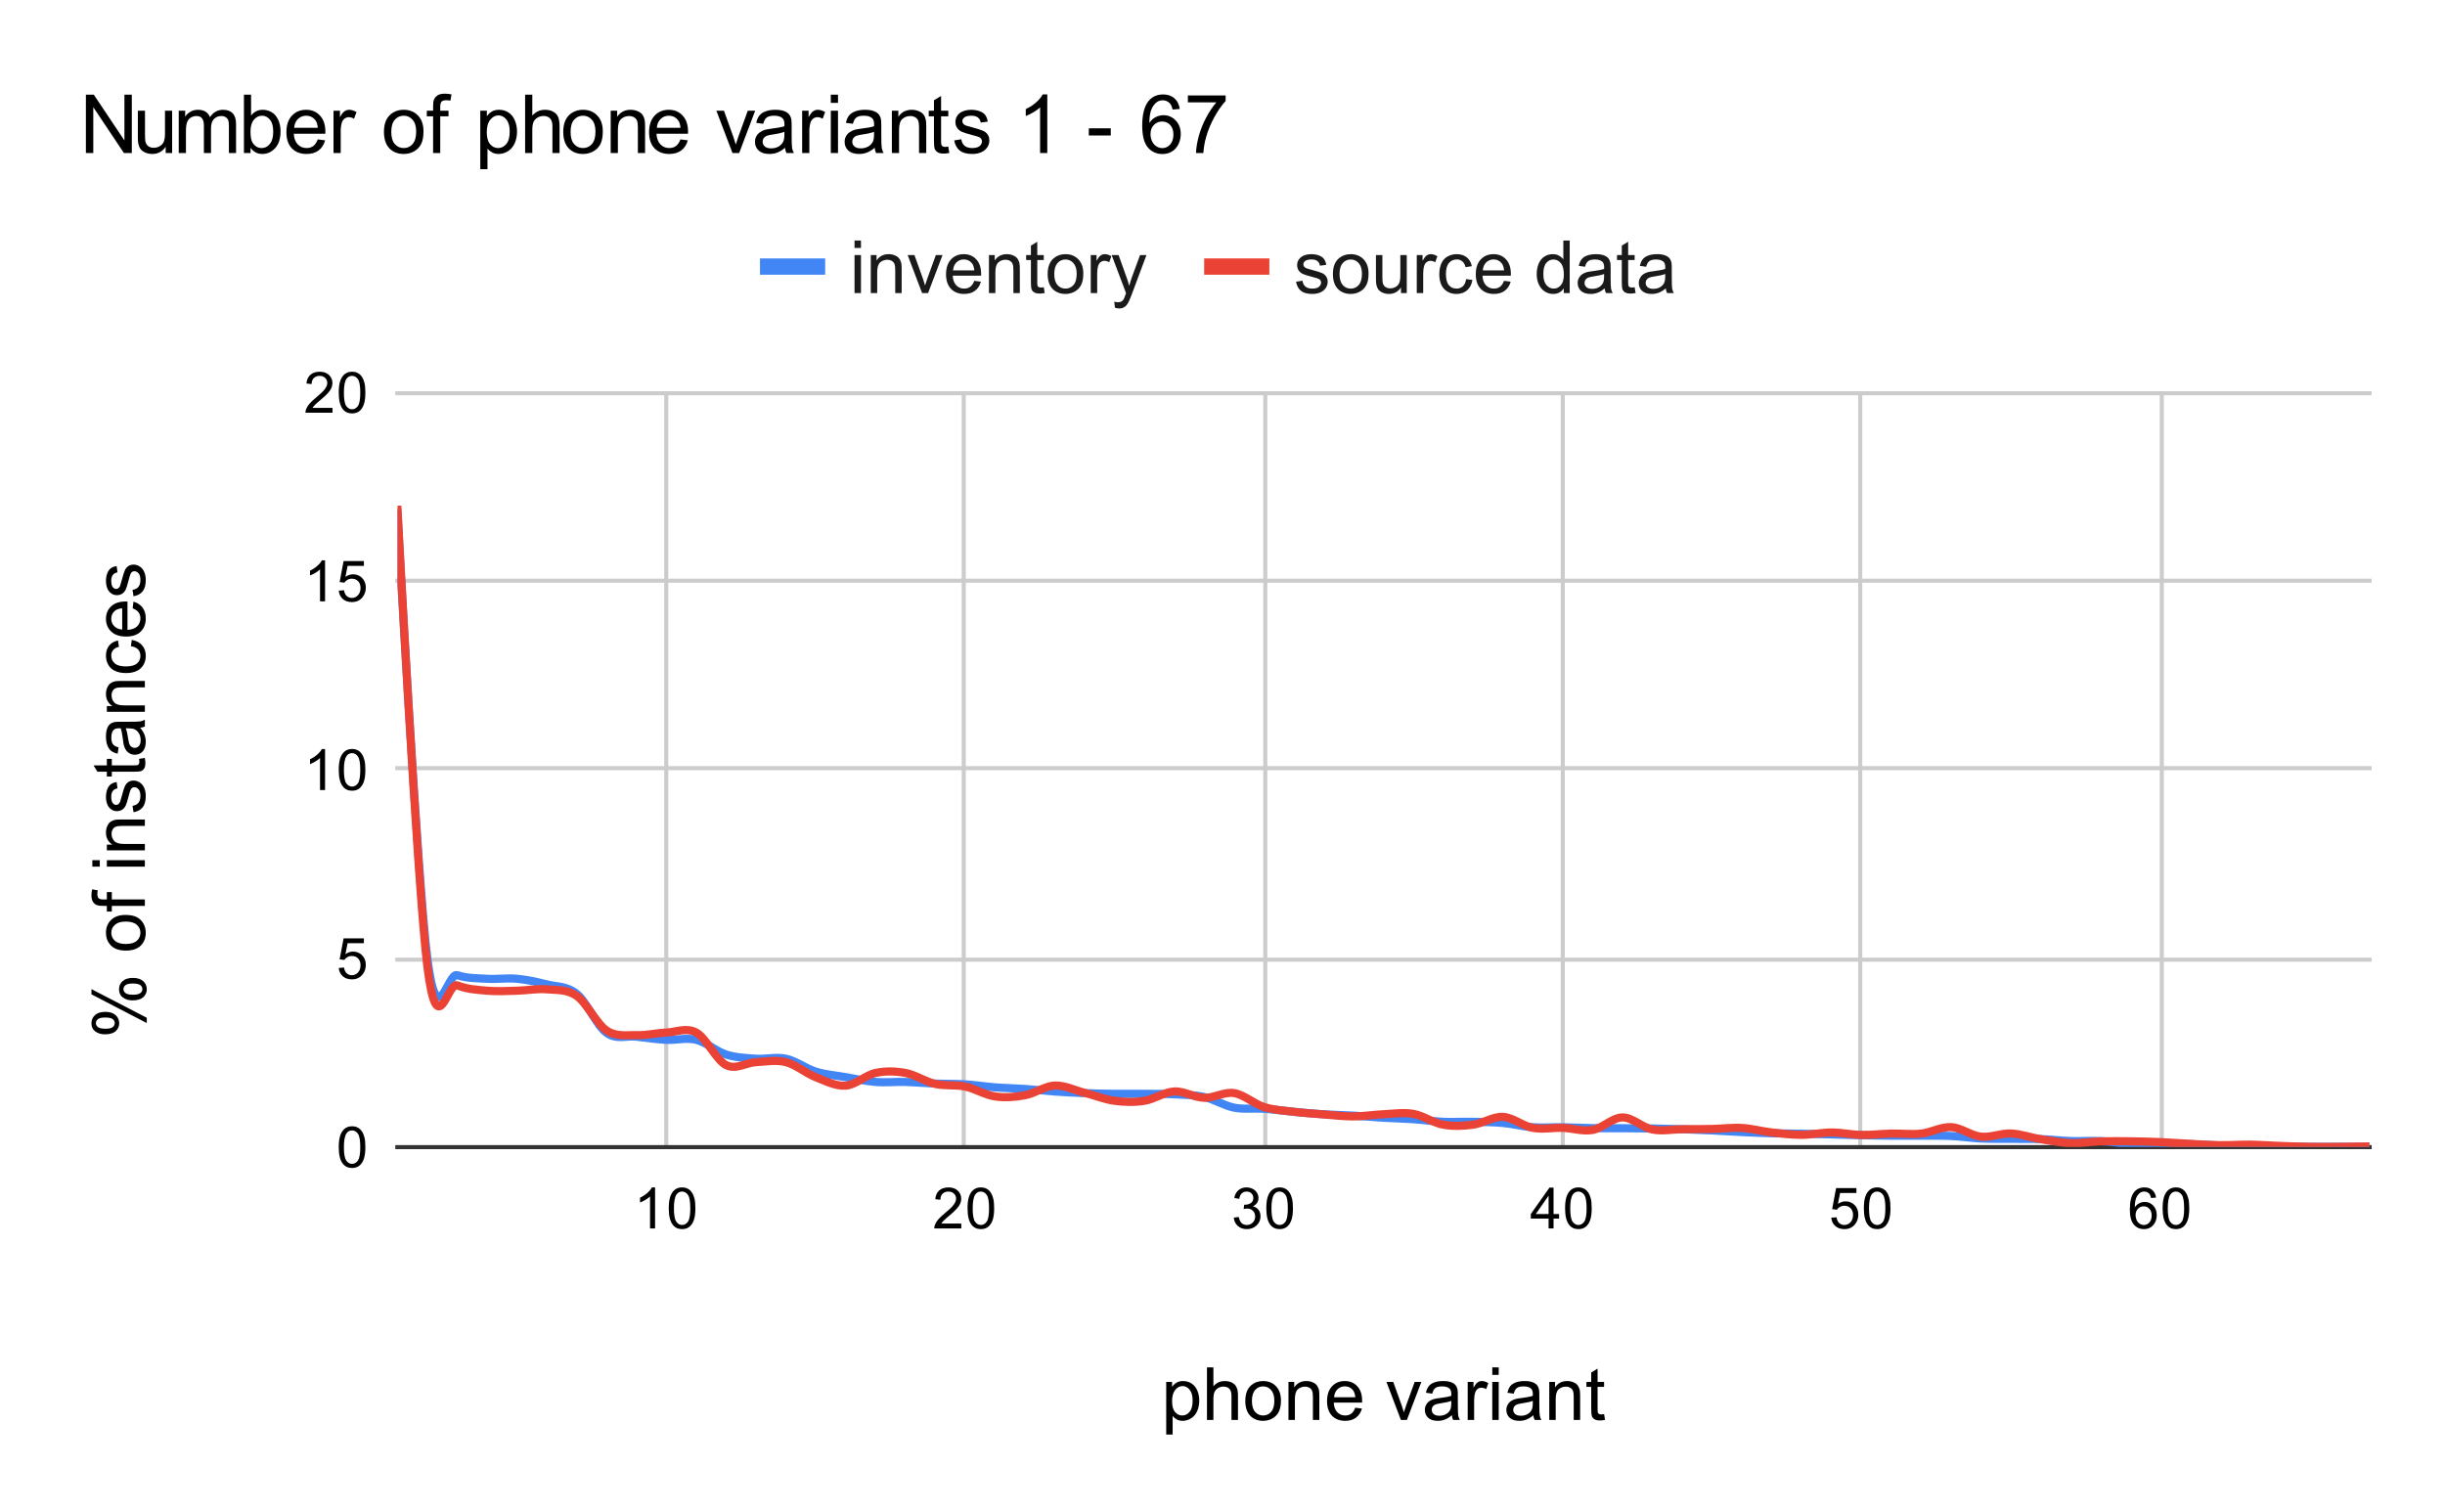 <svg version="1.1" viewBox="0.0 0.0 600.0 371.0" fill="none" stroke="none" stroke-linecap="square" stroke-miterlimit="10" width="600" height="371" xmlns:xlink="http://www.w3.org/1999/xlink" xmlns="http://www.w3.org/2000/svg"><path fill="#ffffff" d="M0 0L600.0 0L600.0 371.0L0 371.0L0 0Z" fill-rule="nonzero"/><path stroke="#cccccc" stroke-width="1.0" stroke-linecap="butt" d="M163.5 96.5L163.5 281.5" fill-rule="nonzero"/><path stroke="#cccccc" stroke-width="1.0" stroke-linecap="butt" d="M236.5 96.5L236.5 281.5" fill-rule="nonzero"/><path stroke="#cccccc" stroke-width="1.0" stroke-linecap="butt" d="M310.5 96.5L310.5 281.5" fill-rule="nonzero"/><path stroke="#cccccc" stroke-width="1.0" stroke-linecap="butt" d="M383.5 96.5L383.5 281.5" fill-rule="nonzero"/><path stroke="#cccccc" stroke-width="1.0" stroke-linecap="butt" d="M456.5 96.5L456.5 281.5" fill-rule="nonzero"/><path stroke="#cccccc" stroke-width="1.0" stroke-linecap="butt" d="M530.5 96.5L530.5 281.5" fill-rule="nonzero"/><path stroke="#333333" stroke-width="1.0" stroke-linecap="butt" d="M97.5 281.5L581.5 281.5" fill-rule="nonzero"/><path stroke="#cccccc" stroke-width="1.0" stroke-linecap="butt" d="M97.5 235.5L581.5 235.5" fill-rule="nonzero"/><path stroke="#cccccc" stroke-width="1.0" stroke-linecap="butt" d="M97.5 188.5L581.5 188.5" fill-rule="nonzero"/><path stroke="#cccccc" stroke-width="1.0" stroke-linecap="butt" d="M97.5 142.5L581.5 142.5" fill-rule="nonzero"/><path stroke="#cccccc" stroke-width="1.0" stroke-linecap="butt" d="M97.5 96.5L581.5 96.5" fill-rule="nonzero"/><clipPath id="id_0"><path d="M97.55 96.283L581.45 96.283L581.45 281.45L97.55 281.45L97.55 96.283Z" clip-rule="nonzero"/></clipPath><path stroke="#4285f4" stroke-width="2.0" stroke-linecap="butt" clip-path="url(#id_0)" d="M97.55 125.954C97.55 125.954 102.438 216.434 104.882 235.325C107.326 254.216 109.77 238.489 112.214 239.3C114.658 240.11 117.102 240.04 119.545 240.188C121.989 240.336 124.433 239.957 126.877 240.188C129.321 240.418 131.765 240.953 134.209 241.571C136.653 242.19 139.097 241.914 141.541 243.898C143.985 245.883 146.429 251.726 148.873 253.476C151.317 255.226 153.761 254.115 156.205 254.398C158.648 254.68 161.092 255.042 163.536 255.171C165.98 255.3 168.424 254.57 170.868 255.171C173.312 255.773 175.756 258.008 178.2 258.78C180.644 259.552 183.088 259.633 185.532 259.804C187.976 259.975 190.42 259.276 192.864 259.804C195.308 260.332 197.752 262.218 200.195 262.971C202.639 263.724 205.083 263.9 207.527 264.322C209.971 264.745 212.415 265.308 214.859 265.505C217.303 265.702 219.747 265.438 222.191 265.505C224.635 265.572 227.079 265.811 229.523 265.909C231.967 266.007 234.411 265.937 236.855 266.091C239.298 266.245 241.742 266.644 244.186 266.832C246.63 267.021 249.074 267.052 251.518 267.222C253.962 267.392 256.406 267.682 258.85 267.854C261.294 268.026 263.738 268.159 266.182 268.254C268.626 268.349 271.07 268.395 273.514 268.424C275.958 268.452 278.402 268.405 280.845 268.424C283.289 268.443 285.733 268.409 288.177 268.538C290.621 268.668 293.065 268.655 295.509 269.201C297.953 269.747 300.397 271.332 302.841 271.812C305.285 272.293 307.729 271.913 310.173 272.083C312.617 272.253 315.061 272.606 317.505 272.833C319.949 273.06 322.392 273.289 324.836 273.445C327.28 273.602 329.724 273.631 332.168 273.772C334.612 273.912 337.056 274.145 339.5 274.29C341.944 274.436 344.388 274.478 346.832 274.644C349.276 274.81 351.72 275.179 354.164 275.287C356.608 275.394 359.051 275.239 361.495 275.287C363.939 275.334 366.383 275.347 368.827 275.57C371.271 275.793 373.715 276.449 376.159 276.625C378.603 276.8 381.047 276.589 383.491 276.625C385.935 276.661 388.379 276.801 390.823 276.84C393.267 276.879 395.711 276.843 398.155 276.856C400.598 276.87 403.042 276.879 405.486 276.921C407.93 276.963 410.374 277.026 412.818 277.106C415.262 277.187 417.706 277.29 420.15 277.406C422.594 277.522 425.038 277.687 427.482 277.803C429.926 277.919 432.37 278.033 434.814 278.102C437.258 278.17 439.702 278.167 442.145 278.214C444.589 278.261 447.033 278.322 449.477 278.384C451.921 278.446 454.365 278.534 456.809 278.586C459.253 278.639 461.697 278.68 464.141 278.699C466.585 278.718 469.029 278.688 471.473 278.699C473.917 278.711 476.361 278.652 478.805 278.767C481.248 278.882 483.692 279.271 486.136 279.388C488.58 279.505 491.024 279.446 493.468 279.47C495.912 279.493 498.356 279.44 500.8 279.53C503.244 279.619 505.688 279.927 508.132 280.009C510.576 280.091 513.02 279.91 515.464 280.019C517.908 280.128 520.351 280.555 522.795 280.665C525.239 280.775 527.683 280.662 530.127 280.679C532.571 280.697 535.015 280.7 537.459 280.771C539.903 280.842 542.347 281.014 544.791 281.105C547.235 281.195 549.679 281.274 552.123 281.314C554.567 281.354 557.011 281.326 559.455 281.345C561.899 281.363 564.342 281.413 566.786 281.426C569.23 281.44 571.674 281.425 574.118 281.426C576.562 281.427 581.45 281.432 581.45 281.432" fill-rule="nonzero"/><path stroke="#ea4335" stroke-width="2.0" stroke-linecap="butt" clip-path="url(#id_0)" d="M97.55 125.103C97.55 125.103 102.438 217.785 104.882 237.234C107.326 256.684 109.77 240.821 112.214 241.801C114.658 242.781 117.102 242.896 119.545 243.115C121.989 243.334 124.433 243.171 126.877 243.115C129.321 243.059 131.765 242.565 134.209 242.781C136.653 242.996 139.097 242.721 141.541 244.407C143.985 246.092 146.429 251.29 148.873 252.894C151.317 254.497 153.761 253.948 156.205 254.03C158.648 254.111 161.092 253.491 163.536 253.384C165.98 253.276 168.424 252.051 170.868 253.384C173.312 254.716 175.756 260.17 178.2 261.38C180.644 262.591 183.088 260.768 185.532 260.645C187.976 260.523 190.42 260.029 192.864 260.645C195.308 261.262 197.752 263.381 200.195 264.343C202.639 265.304 205.083 266.589 207.527 266.414C209.971 266.24 212.415 263.816 214.859 263.296C217.303 262.776 219.747 262.847 222.191 263.296C224.635 263.745 227.079 265.434 229.523 265.991C231.967 266.548 234.411 266.125 236.855 266.637C239.298 267.15 241.742 268.709 244.186 269.065C246.63 269.422 249.074 269.221 251.518 268.776C253.962 268.33 256.406 266.492 258.85 266.392C261.294 266.292 263.738 267.55 266.182 268.174C268.626 268.798 271.07 269.808 273.514 270.134C275.958 270.461 278.402 270.517 280.845 270.134C283.289 269.752 285.733 267.963 288.177 267.84C290.621 267.718 293.065 269.332 295.509 269.399C297.953 269.466 300.397 267.866 302.841 268.241C305.285 268.616 307.729 270.884 310.173 271.649C312.617 272.414 315.061 272.525 317.505 272.83C319.949 273.134 322.392 273.286 324.836 273.476C327.28 273.665 329.724 273.973 332.168 273.966C334.612 273.958 337.056 273.535 339.5 273.431C341.944 273.327 344.388 272.915 346.832 273.342C349.276 273.769 351.72 275.551 354.164 275.993C356.608 276.434 359.051 276.312 361.495 275.993C363.939 275.673 366.383 273.947 368.827 274.077C371.271 274.207 373.715 276.323 376.159 276.772C378.603 277.221 381.047 276.687 383.491 276.772C385.935 276.858 388.379 277.712 390.823 277.285C393.267 276.858 395.711 274.229 398.155 274.211C400.598 274.192 403.042 276.691 405.486 277.173C407.93 277.656 410.374 277.129 412.818 277.106C415.262 277.084 417.706 277.092 420.15 277.04C422.594 276.988 425.038 276.65 427.482 276.795C429.926 276.939 432.37 277.626 434.814 277.908C437.258 278.19 439.702 278.487 442.145 278.487C444.589 278.487 447.033 277.905 449.477 277.908C451.921 277.912 454.365 278.465 456.809 278.51C459.253 278.554 461.697 278.231 464.141 278.176C466.585 278.12 469.029 278.439 471.473 278.176C473.917 277.912 476.361 276.468 478.805 276.594C481.248 276.72 483.692 278.673 486.136 278.933C488.58 279.193 491.024 278.049 493.468 278.153C495.912 278.257 498.356 279.163 500.8 279.557C503.244 279.95 505.688 280.425 508.132 280.514C510.576 280.604 513.02 280.166 515.464 280.091C517.908 280.017 520.351 280.039 522.795 280.069C525.239 280.099 527.683 280.166 530.127 280.269C532.571 280.373 535.015 280.566 537.459 280.693C539.903 280.819 542.347 280.993 544.791 281.027C547.235 281.06 549.679 280.863 552.123 280.893C554.567 280.923 557.011 281.116 559.455 281.205C561.899 281.294 564.342 281.391 566.786 281.428C569.23 281.465 571.674 281.443 574.118 281.428C576.562 281.413 581.45 281.339 581.45 281.339" fill-rule="nonzero"/><path fill="#000000" fill-opacity="0.0" clip-path="url(#id_0)" d="M100.55 125.954C100.55 127.611 99.207 128.954 97.55 128.954C95.893 128.954 94.55 127.611 94.55 125.954C94.55 124.298 95.893 122.954 97.55 122.954C99.207 122.954 100.55 124.298 100.55 125.954Z" fill-rule="nonzero"/><path fill="#000000" fill-opacity="0.0" clip-path="url(#id_0)" d="M107.882 235.325C107.882 236.982 106.539 238.325 104.882 238.325C103.225 238.325 101.882 236.982 101.882 235.325C101.882 233.668 103.225 232.325 104.882 232.325C106.539 232.325 107.882 233.668 107.882 235.325Z" fill-rule="nonzero"/><path fill="#000000" fill-opacity="0.0" clip-path="url(#id_0)" d="M115.214 239.3C115.214 240.957 113.87 242.3 112.214 242.3C110.557 242.3 109.214 240.957 109.214 239.3C109.214 237.643 110.557 236.3 112.214 236.3C113.87 236.3 115.214 237.643 115.214 239.3Z" fill-rule="nonzero"/><path fill="#000000" fill-opacity="0.0" clip-path="url(#id_0)" d="M122.545 240.188C122.545 241.845 121.202 243.188 119.545 243.188C117.889 243.188 116.545 241.845 116.545 240.188C116.545 238.531 117.889 237.188 119.545 237.188C121.202 237.188 122.545 238.531 122.545 240.188Z" fill-rule="nonzero"/><path fill="#000000" fill-opacity="0.0" clip-path="url(#id_0)" d="M129.877 240.188C129.877 241.845 128.534 243.188 126.877 243.188C125.22 243.188 123.877 241.845 123.877 240.188C123.877 238.531 125.22 237.188 126.877 237.188C128.534 237.188 129.877 238.531 129.877 240.188Z" fill-rule="nonzero"/><path fill="#000000" fill-opacity="0.0" clip-path="url(#id_0)" d="M137.209 241.571C137.209 243.228 135.866 244.571 134.209 244.571C132.552 244.571 131.209 243.228 131.209 241.571C131.209 239.914 132.552 238.571 134.209 238.571C135.866 238.571 137.209 239.914 137.209 241.571Z" fill-rule="nonzero"/><path fill="#000000" fill-opacity="0.0" clip-path="url(#id_0)" d="M144.541 243.898C144.541 245.555 143.198 246.898 141.541 246.898C139.884 246.898 138.541 245.555 138.541 243.898C138.541 242.242 139.884 240.898 141.541 240.898C143.198 240.898 144.541 242.242 144.541 243.898Z" fill-rule="nonzero"/><path fill="#000000" fill-opacity="0.0" clip-path="url(#id_0)" d="M151.873 253.476C151.873 255.133 150.53 256.476 148.873 256.476C147.216 256.476 145.873 255.133 145.873 253.476C145.873 251.819 147.216 250.476 148.873 250.476C150.53 250.476 151.873 251.819 151.873 253.476Z" fill-rule="nonzero"/><path fill="#000000" fill-opacity="0.0" clip-path="url(#id_0)" d="M159.205 254.398C159.205 256.055 157.861 257.398 156.205 257.398C154.548 257.398 153.205 256.055 153.205 254.398C153.205 252.741 154.548 251.398 156.205 251.398C157.861 251.398 159.205 252.741 159.205 254.398Z" fill-rule="nonzero"/><path fill="#000000" fill-opacity="0.0" clip-path="url(#id_0)" d="M166.536 255.171C166.536 256.828 165.193 258.171 163.536 258.171C161.88 258.171 160.536 256.828 160.536 255.171C160.536 253.514 161.88 252.171 163.536 252.171C165.193 252.171 166.536 253.514 166.536 255.171Z" fill-rule="nonzero"/><path fill="#000000" fill-opacity="0.0" clip-path="url(#id_0)" d="M173.868 255.171C173.868 256.828 172.525 258.171 170.868 258.171C169.211 258.171 167.868 256.828 167.868 255.171C167.868 253.514 169.211 252.171 170.868 252.171C172.525 252.171 173.868 253.514 173.868 255.171Z" fill-rule="nonzero"/><path fill="#000000" fill-opacity="0.0" clip-path="url(#id_0)" d="M181.2 258.78C181.2 260.437 179.857 261.78 178.2 261.78C176.543 261.78 175.2 260.437 175.2 258.78C175.2 257.123 176.543 255.78 178.2 255.78C179.857 255.78 181.2 257.123 181.2 258.78Z" fill-rule="nonzero"/><path fill="#000000" fill-opacity="0.0" clip-path="url(#id_0)" d="M188.532 259.804C188.532 261.461 187.189 262.804 185.532 262.804C183.875 262.804 182.532 261.461 182.532 259.804C182.532 258.147 183.875 256.804 185.532 256.804C187.189 256.804 188.532 258.147 188.532 259.804Z" fill-rule="nonzero"/><path fill="#000000" fill-opacity="0.0" clip-path="url(#id_0)" d="M195.864 259.804C195.864 261.461 194.52 262.804 192.864 262.804C191.207 262.804 189.864 261.461 189.864 259.804C189.864 258.147 191.207 256.804 192.864 256.804C194.52 256.804 195.864 258.147 195.864 259.804Z" fill-rule="nonzero"/><path fill="#000000" fill-opacity="0.0" clip-path="url(#id_0)" d="M203.195 262.971C203.195 264.628 201.852 265.971 200.195 265.971C198.539 265.971 197.195 264.628 197.195 262.971C197.195 261.314 198.539 259.971 200.195 259.971C201.852 259.971 203.195 261.314 203.195 262.971Z" fill-rule="nonzero"/><path fill="#000000" fill-opacity="0.0" clip-path="url(#id_0)" d="M210.527 264.322C210.527 265.979 209.184 267.322 207.527 267.322C205.87 267.322 204.527 265.979 204.527 264.322C204.527 262.666 205.87 261.322 207.527 261.322C209.184 261.322 210.527 262.666 210.527 264.322Z" fill-rule="nonzero"/><path fill="#000000" fill-opacity="0.0" clip-path="url(#id_0)" d="M217.859 265.505C217.859 267.162 216.516 268.505 214.859 268.505C213.202 268.505 211.859 267.162 211.859 265.505C211.859 263.848 213.202 262.505 214.859 262.505C216.516 262.505 217.859 263.848 217.859 265.505Z" fill-rule="nonzero"/><path fill="#000000" fill-opacity="0.0" clip-path="url(#id_0)" d="M225.191 265.505C225.191 267.162 223.848 268.505 222.191 268.505C220.534 268.505 219.191 267.162 219.191 265.505C219.191 263.848 220.534 262.505 222.191 262.505C223.848 262.505 225.191 263.848 225.191 265.505Z" fill-rule="nonzero"/><path fill="#000000" fill-opacity="0.0" clip-path="url(#id_0)" d="M232.523 265.909C232.523 267.566 231.18 268.909 229.523 268.909C227.866 268.909 226.523 267.566 226.523 265.909C226.523 264.252 227.866 262.909 229.523 262.909C231.18 262.909 232.523 264.252 232.523 265.909Z" fill-rule="nonzero"/><path fill="#000000" fill-opacity="0.0" clip-path="url(#id_0)" d="M239.855 266.091C239.855 267.748 238.511 269.091 236.855 269.091C235.198 269.091 233.855 267.748 233.855 266.091C233.855 264.434 235.198 263.091 236.855 263.091C238.511 263.091 239.855 264.434 239.855 266.091Z" fill-rule="nonzero"/><path fill="#000000" fill-opacity="0.0" clip-path="url(#id_0)" d="M247.186 266.832C247.186 268.489 245.843 269.832 244.186 269.832C242.53 269.832 241.186 268.489 241.186 266.832C241.186 265.175 242.53 263.832 244.186 263.832C245.843 263.832 247.186 265.175 247.186 266.832Z" fill-rule="nonzero"/><path fill="#000000" fill-opacity="0.0" clip-path="url(#id_0)" d="M254.518 267.222C254.518 268.879 253.175 270.222 251.518 270.222C249.861 270.222 248.518 268.879 248.518 267.222C248.518 265.565 249.861 264.222 251.518 264.222C253.175 264.222 254.518 265.565 254.518 267.222Z" fill-rule="nonzero"/><path fill="#000000" fill-opacity="0.0" clip-path="url(#id_0)" d="M261.85 267.854C261.85 269.511 260.507 270.854 258.85 270.854C257.193 270.854 255.85 269.511 255.85 267.854C255.85 266.197 257.193 264.854 258.85 264.854C260.507 264.854 261.85 266.197 261.85 267.854Z" fill-rule="nonzero"/><path fill="#000000" fill-opacity="0.0" clip-path="url(#id_0)" d="M269.182 268.254C269.182 269.911 267.839 271.254 266.182 271.254C264.525 271.254 263.182 269.911 263.182 268.254C263.182 266.598 264.525 265.254 266.182 265.254C267.839 265.254 269.182 266.598 269.182 268.254Z" fill-rule="nonzero"/><path fill="#000000" fill-opacity="0.0" clip-path="url(#id_0)" d="M276.514 268.424C276.514 270.081 275.171 271.424 273.514 271.424C271.857 271.424 270.514 270.081 270.514 268.424C270.514 266.767 271.857 265.424 273.514 265.424C275.171 265.424 276.514 266.767 276.514 268.424Z" fill-rule="nonzero"/><path fill="#000000" fill-opacity="0.0" clip-path="url(#id_0)" d="M283.845 268.424C283.845 270.081 282.502 271.424 280.845 271.424C279.189 271.424 277.845 270.081 277.845 268.424C277.845 266.767 279.189 265.424 280.845 265.424C282.502 265.424 283.845 266.767 283.845 268.424Z" fill-rule="nonzero"/><path fill="#000000" fill-opacity="0.0" clip-path="url(#id_0)" d="M291.177 268.538C291.177 270.195 289.834 271.538 288.177 271.538C286.52 271.538 285.177 270.195 285.177 268.538C285.177 266.882 286.52 265.538 288.177 265.538C289.834 265.538 291.177 266.882 291.177 268.538Z" fill-rule="nonzero"/><path fill="#000000" fill-opacity="0.0" clip-path="url(#id_0)" d="M298.509 269.201C298.509 270.858 297.166 272.201 295.509 272.201C293.852 272.201 292.509 270.858 292.509 269.201C292.509 267.544 293.852 266.201 295.509 266.201C297.166 266.201 298.509 267.544 298.509 269.201Z" fill-rule="nonzero"/><path fill="#000000" fill-opacity="0.0" clip-path="url(#id_0)" d="M305.841 271.812C305.841 273.469 304.498 274.812 302.841 274.812C301.184 274.812 299.841 273.469 299.841 271.812C299.841 270.155 301.184 268.812 302.841 268.812C304.498 268.812 305.841 270.155 305.841 271.812Z" fill-rule="nonzero"/><path fill="#000000" fill-opacity="0.0" clip-path="url(#id_0)" d="M313.173 272.083C313.173 273.74 311.83 275.083 310.173 275.083C308.516 275.083 307.173 273.74 307.173 272.083C307.173 270.426 308.516 269.083 310.173 269.083C311.83 269.083 313.173 270.426 313.173 272.083Z" fill-rule="nonzero"/><path fill="#000000" fill-opacity="0.0" clip-path="url(#id_0)" d="M320.505 272.833C320.505 274.49 319.161 275.833 317.505 275.833C315.848 275.833 314.505 274.49 314.505 272.833C314.505 271.176 315.848 269.833 317.505 269.833C319.161 269.833 320.505 271.176 320.505 272.833Z" fill-rule="nonzero"/><path fill="#000000" fill-opacity="0.0" clip-path="url(#id_0)" d="M327.836 273.445C327.836 275.102 326.493 276.445 324.836 276.445C323.18 276.445 321.836 275.102 321.836 273.445C321.836 271.788 323.18 270.445 324.836 270.445C326.493 270.445 327.836 271.788 327.836 273.445Z" fill-rule="nonzero"/><path fill="#000000" fill-opacity="0.0" clip-path="url(#id_0)" d="M335.168 273.772C335.168 275.428 333.825 276.772 332.168 276.772C330.511 276.772 329.168 275.428 329.168 273.772C329.168 272.115 330.511 270.772 332.168 270.772C333.825 270.772 335.168 272.115 335.168 273.772Z" fill-rule="nonzero"/><path fill="#000000" fill-opacity="0.0" clip-path="url(#id_0)" d="M342.5 274.29C342.5 275.947 341.157 277.29 339.5 277.29C337.843 277.29 336.5 275.947 336.5 274.29C336.5 272.633 337.843 271.29 339.5 271.29C341.157 271.29 342.5 272.633 342.5 274.29Z" fill-rule="nonzero"/><path fill="#000000" fill-opacity="0.0" clip-path="url(#id_0)" d="M349.832 274.644C349.832 276.3 348.489 277.644 346.832 277.644C345.175 277.644 343.832 276.3 343.832 274.644C343.832 272.987 345.175 271.644 346.832 271.644C348.489 271.644 349.832 272.987 349.832 274.644Z" fill-rule="nonzero"/><path fill="#000000" fill-opacity="0.0" clip-path="url(#id_0)" d="M357.164 275.287C357.164 276.943 355.82 278.287 354.164 278.287C352.507 278.287 351.164 276.943 351.164 275.287C351.164 273.63 352.507 272.287 354.164 272.287C355.82 272.287 357.164 273.63 357.164 275.287Z" fill-rule="nonzero"/><path fill="#000000" fill-opacity="0.0" clip-path="url(#id_0)" d="M364.495 275.287C364.495 276.943 363.152 278.287 361.495 278.287C359.839 278.287 358.495 276.943 358.495 275.287C358.495 273.63 359.839 272.287 361.495 272.287C363.152 272.287 364.495 273.63 364.495 275.287Z" fill-rule="nonzero"/><path fill="#000000" fill-opacity="0.0" clip-path="url(#id_0)" d="M371.827 275.57C371.827 277.227 370.484 278.57 368.827 278.57C367.17 278.57 365.827 277.227 365.827 275.57C365.827 273.913 367.17 272.57 368.827 272.57C370.484 272.57 371.827 273.913 371.827 275.57Z" fill-rule="nonzero"/><path fill="#000000" fill-opacity="0.0" clip-path="url(#id_0)" d="M379.159 276.625C379.159 278.282 377.816 279.625 376.159 279.625C374.502 279.625 373.159 278.282 373.159 276.625C373.159 274.968 374.502 273.625 376.159 273.625C377.816 273.625 379.159 274.968 379.159 276.625Z" fill-rule="nonzero"/><path fill="#000000" fill-opacity="0.0" clip-path="url(#id_0)" d="M386.491 276.625C386.491 278.282 385.148 279.625 383.491 279.625C381.834 279.625 380.491 278.282 380.491 276.625C380.491 274.968 381.834 273.625 383.491 273.625C385.148 273.625 386.491 274.968 386.491 276.625Z" fill-rule="nonzero"/><path fill="#000000" fill-opacity="0.0" clip-path="url(#id_0)" d="M393.823 276.84C393.823 278.497 392.48 279.84 390.823 279.84C389.166 279.84 387.823 278.497 387.823 276.84C387.823 275.183 389.166 273.84 390.823 273.84C392.48 273.84 393.823 275.183 393.823 276.84Z" fill-rule="nonzero"/><path fill="#000000" fill-opacity="0.0" clip-path="url(#id_0)" d="M401.155 276.856C401.155 278.513 399.811 279.856 398.155 279.856C396.498 279.856 395.155 278.513 395.155 276.856C395.155 275.199 396.498 273.856 398.155 273.856C399.811 273.856 401.155 275.199 401.155 276.856Z" fill-rule="nonzero"/><path fill="#000000" fill-opacity="0.0" clip-path="url(#id_0)" d="M408.486 276.921C408.486 278.578 407.143 279.921 405.486 279.921C403.829 279.921 402.486 278.578 402.486 276.921C402.486 275.264 403.829 273.921 405.486 273.921C407.143 273.921 408.486 275.264 408.486 276.921Z" fill-rule="nonzero"/><path fill="#000000" fill-opacity="0.0" clip-path="url(#id_0)" d="M415.818 277.106C415.818 278.763 414.475 280.106 412.818 280.106C411.161 280.106 409.818 278.763 409.818 277.106C409.818 275.45 411.161 274.106 412.818 274.106C414.475 274.106 415.818 275.45 415.818 277.106Z" fill-rule="nonzero"/><path fill="#000000" fill-opacity="0.0" clip-path="url(#id_0)" d="M423.15 277.406C423.15 279.063 421.807 280.406 420.15 280.406C418.493 280.406 417.15 279.063 417.15 277.406C417.15 275.749 418.493 274.406 420.15 274.406C421.807 274.406 423.15 275.749 423.15 277.406Z" fill-rule="nonzero"/><path fill="#000000" fill-opacity="0.0" clip-path="url(#id_0)" d="M430.482 277.803C430.482 279.459 429.139 280.803 427.482 280.803C425.825 280.803 424.482 279.459 424.482 277.803C424.482 276.146 425.825 274.803 427.482 274.803C429.139 274.803 430.482 276.146 430.482 277.803Z" fill-rule="nonzero"/><path fill="#000000" fill-opacity="0.0" clip-path="url(#id_0)" d="M437.814 278.102C437.814 279.759 436.471 281.102 434.814 281.102C433.157 281.102 431.814 279.759 431.814 278.102C431.814 276.445 433.157 275.102 434.814 275.102C436.471 275.102 437.814 276.445 437.814 278.102Z" fill-rule="nonzero"/><path fill="#000000" fill-opacity="0.0" clip-path="url(#id_0)" d="M445.145 278.214C445.145 279.871 443.802 281.214 442.145 281.214C440.489 281.214 439.145 279.871 439.145 278.214C439.145 276.557 440.489 275.214 442.145 275.214C443.802 275.214 445.145 276.557 445.145 278.214Z" fill-rule="nonzero"/><path fill="#000000" fill-opacity="0.0" clip-path="url(#id_0)" d="M452.477 278.384C452.477 280.041 451.134 281.384 449.477 281.384C447.82 281.384 446.477 280.041 446.477 278.384C446.477 276.727 447.82 275.384 449.477 275.384C451.134 275.384 452.477 276.727 452.477 278.384Z" fill-rule="nonzero"/><path fill="#000000" fill-opacity="0.0" clip-path="url(#id_0)" d="M459.809 278.586C459.809 280.243 458.466 281.586 456.809 281.586C455.152 281.586 453.809 280.243 453.809 278.586C453.809 276.93 455.152 275.586 456.809 275.586C458.466 275.586 459.809 276.93 459.809 278.586Z" fill-rule="nonzero"/><path fill="#000000" fill-opacity="0.0" clip-path="url(#id_0)" d="M467.141 278.699C467.141 280.356 465.798 281.699 464.141 281.699C462.484 281.699 461.141 280.356 461.141 278.699C461.141 277.042 462.484 275.699 464.141 275.699C465.798 275.699 467.141 277.042 467.141 278.699Z" fill-rule="nonzero"/><path fill="#000000" fill-opacity="0.0" clip-path="url(#id_0)" d="M474.473 278.699C474.473 280.356 473.13 281.699 471.473 281.699C469.816 281.699 468.473 280.356 468.473 278.699C468.473 277.042 469.816 275.699 471.473 275.699C473.13 275.699 474.473 277.042 474.473 278.699Z" fill-rule="nonzero"/><path fill="#000000" fill-opacity="0.0" clip-path="url(#id_0)" d="M481.805 278.767C481.805 280.424 480.461 281.767 478.805 281.767C477.148 281.767 475.805 280.424 475.805 278.767C475.805 277.11 477.148 275.767 478.805 275.767C480.461 275.767 481.805 277.11 481.805 278.767Z" fill-rule="nonzero"/><path fill="#000000" fill-opacity="0.0" clip-path="url(#id_0)" d="M489.136 279.388C489.136 281.045 487.793 282.388 486.136 282.388C484.48 282.388 483.136 281.045 483.136 279.388C483.136 277.731 484.48 276.388 486.136 276.388C487.793 276.388 489.136 277.731 489.136 279.388Z" fill-rule="nonzero"/><path fill="#000000" fill-opacity="0.0" clip-path="url(#id_0)" d="M496.468 279.47C496.468 281.127 495.125 282.47 493.468 282.47C491.811 282.47 490.468 281.127 490.468 279.47C490.468 277.813 491.811 276.47 493.468 276.47C495.125 276.47 496.468 277.813 496.468 279.47Z" fill-rule="nonzero"/><path fill="#000000" fill-opacity="0.0" clip-path="url(#id_0)" d="M503.8 279.53C503.8 281.186 502.457 282.53 500.8 282.53C499.143 282.53 497.8 281.186 497.8 279.53C497.8 277.873 499.143 276.53 500.8 276.53C502.457 276.53 503.8 277.873 503.8 279.53Z" fill-rule="nonzero"/><path fill="#000000" fill-opacity="0.0" clip-path="url(#id_0)" d="M511.132 280.009C511.132 281.666 509.789 283.009 508.132 283.009C506.475 283.009 505.132 281.666 505.132 280.009C505.132 278.352 506.475 277.009 508.132 277.009C509.789 277.009 511.132 278.352 511.132 280.009Z" fill-rule="nonzero"/><path fill="#000000" fill-opacity="0.0" clip-path="url(#id_0)" d="M518.464 280.019C518.464 281.676 517.12 283.019 515.464 283.019C513.807 283.019 512.464 281.676 512.464 280.019C512.464 278.362 513.807 277.019 515.464 277.019C517.12 277.019 518.464 278.362 518.464 280.019Z" fill-rule="nonzero"/><path fill="#000000" fill-opacity="0.0" clip-path="url(#id_0)" d="M525.795 280.665C525.795 282.322 524.452 283.665 522.795 283.665C521.139 283.665 519.795 282.322 519.795 280.665C519.795 279.008 521.139 277.665 522.795 277.665C524.452 277.665 525.795 279.008 525.795 280.665Z" fill-rule="nonzero"/><path fill="#000000" fill-opacity="0.0" clip-path="url(#id_0)" d="M533.127 280.679C533.127 282.336 531.784 283.679 530.127 283.679C528.47 283.679 527.127 282.336 527.127 280.679C527.127 279.023 528.47 277.679 530.127 277.679C531.784 277.679 533.127 279.023 533.127 280.679Z" fill-rule="nonzero"/><path fill="#000000" fill-opacity="0.0" clip-path="url(#id_0)" d="M540.459 280.771C540.459 282.428 539.116 283.771 537.459 283.771C535.802 283.771 534.459 282.428 534.459 280.771C534.459 279.114 535.802 277.771 537.459 277.771C539.116 277.771 540.459 279.114 540.459 280.771Z" fill-rule="nonzero"/><path fill="#000000" fill-opacity="0.0" clip-path="url(#id_0)" d="M547.791 281.105C547.791 282.762 546.448 284.105 544.791 284.105C543.134 284.105 541.791 282.762 541.791 281.105C541.791 279.448 543.134 278.105 544.791 278.105C546.448 278.105 547.791 279.448 547.791 281.105Z" fill-rule="nonzero"/><path fill="#000000" fill-opacity="0.0" clip-path="url(#id_0)" d="M555.123 281.314C555.123 282.971 553.78 284.314 552.123 284.314C550.466 284.314 549.123 282.971 549.123 281.314C549.123 279.658 550.466 278.314 552.123 278.314C553.78 278.314 555.123 279.658 555.123 281.314Z" fill-rule="nonzero"/><path fill="#000000" fill-opacity="0.0" clip-path="url(#id_0)" d="M562.455 281.345C562.455 283.002 561.111 284.345 559.455 284.345C557.798 284.345 556.455 283.002 556.455 281.345C556.455 279.688 557.798 278.345 559.455 278.345C561.111 278.345 562.455 279.688 562.455 281.345Z" fill-rule="nonzero"/><path fill="#000000" fill-opacity="0.0" clip-path="url(#id_0)" d="M569.786 281.426C569.786 283.083 568.443 284.426 566.786 284.426C565.13 284.426 563.786 283.083 563.786 281.426C563.786 279.769 565.13 278.426 566.786 278.426C568.443 278.426 569.786 279.769 569.786 281.426Z" fill-rule="nonzero"/><path fill="#000000" fill-opacity="0.0" clip-path="url(#id_0)" d="M577.118 281.426C577.118 283.083 575.775 284.426 574.118 284.426C572.461 284.426 571.118 283.083 571.118 281.426C571.118 279.769 572.461 278.426 574.118 278.426C575.775 278.426 577.118 279.769 577.118 281.426Z" fill-rule="nonzero"/><path fill="#000000" fill-opacity="0.0" clip-path="url(#id_0)" d="M584.45 281.432C584.45 283.089 583.107 284.432 581.45 284.432C579.793 284.432 578.45 283.089 578.45 281.432C578.45 279.776 579.793 278.432 581.45 278.432C583.107 278.432 584.45 279.776 584.45 281.432Z" fill-rule="nonzero"/><path fill="#000000" fill-opacity="0.0" clip-path="url(#id_0)" d="M100.55 125.103C100.55 126.759 99.207 128.103 97.55 128.103C95.893 128.103 94.55 126.759 94.55 125.103C94.55 123.446 95.893 122.103 97.55 122.103C99.207 122.103 100.55 123.446 100.55 125.103Z" fill-rule="nonzero"/><path fill="#000000" fill-opacity="0.0" clip-path="url(#id_0)" d="M107.882 237.234C107.882 238.891 106.539 240.234 104.882 240.234C103.225 240.234 101.882 238.891 101.882 237.234C101.882 235.577 103.225 234.234 104.882 234.234C106.539 234.234 107.882 235.577 107.882 237.234Z" fill-rule="nonzero"/><path fill="#000000" fill-opacity="0.0" clip-path="url(#id_0)" d="M115.214 241.801C115.214 243.458 113.87 244.801 112.214 244.801C110.557 244.801 109.214 243.458 109.214 241.801C109.214 240.144 110.557 238.801 112.214 238.801C113.87 238.801 115.214 240.144 115.214 241.801Z" fill-rule="nonzero"/><path fill="#000000" fill-opacity="0.0" clip-path="url(#id_0)" d="M122.545 243.115C122.545 244.772 121.202 246.115 119.545 246.115C117.889 246.115 116.545 244.772 116.545 243.115C116.545 241.458 117.889 240.115 119.545 240.115C121.202 240.115 122.545 241.458 122.545 243.115Z" fill-rule="nonzero"/><path fill="#000000" fill-opacity="0.0" clip-path="url(#id_0)" d="M129.877 243.115C129.877 244.772 128.534 246.115 126.877 246.115C125.22 246.115 123.877 244.772 123.877 243.115C123.877 241.458 125.22 240.115 126.877 240.115C128.534 240.115 129.877 241.458 129.877 243.115Z" fill-rule="nonzero"/><path fill="#000000" fill-opacity="0.0" clip-path="url(#id_0)" d="M137.209 242.781C137.209 244.438 135.866 245.781 134.209 245.781C132.552 245.781 131.209 244.438 131.209 242.781C131.209 241.124 132.552 239.781 134.209 239.781C135.866 239.781 137.209 241.124 137.209 242.781Z" fill-rule="nonzero"/><path fill="#000000" fill-opacity="0.0" clip-path="url(#id_0)" d="M144.541 244.407C144.541 246.064 143.198 247.407 141.541 247.407C139.884 247.407 138.541 246.064 138.541 244.407C138.541 242.75 139.884 241.407 141.541 241.407C143.198 241.407 144.541 242.75 144.541 244.407Z" fill-rule="nonzero"/><path fill="#000000" fill-opacity="0.0" clip-path="url(#id_0)" d="M151.873 252.894C151.873 254.55 150.53 255.894 148.873 255.894C147.216 255.894 145.873 254.55 145.873 252.894C145.873 251.237 147.216 249.894 148.873 249.894C150.53 249.894 151.873 251.237 151.873 252.894Z" fill-rule="nonzero"/><path fill="#000000" fill-opacity="0.0" clip-path="url(#id_0)" d="M159.205 254.03C159.205 255.686 157.861 257.03 156.205 257.03C154.548 257.03 153.205 255.686 153.205 254.03C153.205 252.373 154.548 251.03 156.205 251.03C157.861 251.03 159.205 252.373 159.205 254.03Z" fill-rule="nonzero"/><path fill="#000000" fill-opacity="0.0" clip-path="url(#id_0)" d="M166.536 253.384C166.536 255.041 165.193 256.384 163.536 256.384C161.88 256.384 160.536 255.041 160.536 253.384C160.536 251.727 161.88 250.384 163.536 250.384C165.193 250.384 166.536 251.727 166.536 253.384Z" fill-rule="nonzero"/><path fill="#000000" fill-opacity="0.0" clip-path="url(#id_0)" d="M173.868 253.384C173.868 255.041 172.525 256.384 170.868 256.384C169.211 256.384 167.868 255.041 167.868 253.384C167.868 251.727 169.211 250.384 170.868 250.384C172.525 250.384 173.868 251.727 173.868 253.384Z" fill-rule="nonzero"/><path fill="#000000" fill-opacity="0.0" clip-path="url(#id_0)" d="M181.2 261.38C181.2 263.037 179.857 264.38 178.2 264.38C176.543 264.38 175.2 263.037 175.2 261.38C175.2 259.723 176.543 258.38 178.2 258.38C179.857 258.38 181.2 259.723 181.2 261.38Z" fill-rule="nonzero"/><path fill="#000000" fill-opacity="0.0" clip-path="url(#id_0)" d="M188.532 260.645C188.532 262.302 187.189 263.645 185.532 263.645C183.875 263.645 182.532 262.302 182.532 260.645C182.532 258.988 183.875 257.645 185.532 257.645C187.189 257.645 188.532 258.988 188.532 260.645Z" fill-rule="nonzero"/><path fill="#000000" fill-opacity="0.0" clip-path="url(#id_0)" d="M195.864 260.645C195.864 262.302 194.52 263.645 192.864 263.645C191.207 263.645 189.864 262.302 189.864 260.645C189.864 258.988 191.207 257.645 192.864 257.645C194.52 257.645 195.864 258.988 195.864 260.645Z" fill-rule="nonzero"/><path fill="#000000" fill-opacity="0.0" clip-path="url(#id_0)" d="M203.195 264.343C203.195 266 201.852 267.343 200.195 267.343C198.539 267.343 197.195 266 197.195 264.343C197.195 262.686 198.539 261.343 200.195 261.343C201.852 261.343 203.195 262.686 203.195 264.343Z" fill-rule="nonzero"/><path fill="#000000" fill-opacity="0.0" clip-path="url(#id_0)" d="M210.527 266.414C210.527 268.071 209.184 269.414 207.527 269.414C205.87 269.414 204.527 268.071 204.527 266.414C204.527 264.758 205.87 263.414 207.527 263.414C209.184 263.414 210.527 264.758 210.527 266.414Z" fill-rule="nonzero"/><path fill="#000000" fill-opacity="0.0" clip-path="url(#id_0)" d="M217.859 263.296C217.859 264.953 216.516 266.296 214.859 266.296C213.202 266.296 211.859 264.953 211.859 263.296C211.859 261.639 213.202 260.296 214.859 260.296C216.516 260.296 217.859 261.639 217.859 263.296Z" fill-rule="nonzero"/><path fill="#000000" fill-opacity="0.0" clip-path="url(#id_0)" d="M225.191 263.296C225.191 264.953 223.848 266.296 222.191 266.296C220.534 266.296 219.191 264.953 219.191 263.296C219.191 261.639 220.534 260.296 222.191 260.296C223.848 260.296 225.191 261.639 225.191 263.296Z" fill-rule="nonzero"/><path fill="#000000" fill-opacity="0.0" clip-path="url(#id_0)" d="M232.523 265.991C232.523 267.648 231.18 268.991 229.523 268.991C227.866 268.991 226.523 267.648 226.523 265.991C226.523 264.334 227.866 262.991 229.523 262.991C231.18 262.991 232.523 264.334 232.523 265.991Z" fill-rule="nonzero"/><path fill="#000000" fill-opacity="0.0" clip-path="url(#id_0)" d="M239.855 266.637C239.855 268.294 238.511 269.637 236.855 269.637C235.198 269.637 233.855 268.294 233.855 266.637C233.855 264.98 235.198 263.637 236.855 263.637C238.511 263.637 239.855 264.98 239.855 266.637Z" fill-rule="nonzero"/><path fill="#000000" fill-opacity="0.0" clip-path="url(#id_0)" d="M247.186 269.065C247.186 270.722 245.843 272.065 244.186 272.065C242.53 272.065 241.186 270.722 241.186 269.065C241.186 267.408 242.53 266.065 244.186 266.065C245.843 266.065 247.186 267.408 247.186 269.065Z" fill-rule="nonzero"/><path fill="#000000" fill-opacity="0.0" clip-path="url(#id_0)" d="M254.518 268.776C254.518 270.432 253.175 271.776 251.518 271.776C249.861 271.776 248.518 270.432 248.518 268.776C248.518 267.119 249.861 265.776 251.518 265.776C253.175 265.776 254.518 267.119 254.518 268.776Z" fill-rule="nonzero"/><path fill="#000000" fill-opacity="0.0" clip-path="url(#id_0)" d="M261.85 266.392C261.85 268.049 260.507 269.392 258.85 269.392C257.193 269.392 255.85 268.049 255.85 266.392C255.85 264.735 257.193 263.392 258.85 263.392C260.507 263.392 261.85 264.735 261.85 266.392Z" fill-rule="nonzero"/><path fill="#000000" fill-opacity="0.0" clip-path="url(#id_0)" d="M269.182 268.174C269.182 269.831 267.839 271.174 266.182 271.174C264.525 271.174 263.182 269.831 263.182 268.174C263.182 266.517 264.525 265.174 266.182 265.174C267.839 265.174 269.182 266.517 269.182 268.174Z" fill-rule="nonzero"/><path fill="#000000" fill-opacity="0.0" clip-path="url(#id_0)" d="M276.514 270.134C276.514 271.791 275.171 273.134 273.514 273.134C271.857 273.134 270.514 271.791 270.514 270.134C270.514 268.478 271.857 267.134 273.514 267.134C275.171 267.134 276.514 268.478 276.514 270.134Z" fill-rule="nonzero"/><path fill="#000000" fill-opacity="0.0" clip-path="url(#id_0)" d="M283.845 270.134C283.845 271.791 282.502 273.134 280.845 273.134C279.189 273.134 277.845 271.791 277.845 270.134C277.845 268.478 279.189 267.134 280.845 267.134C282.502 267.134 283.845 268.478 283.845 270.134Z" fill-rule="nonzero"/><path fill="#000000" fill-opacity="0.0" clip-path="url(#id_0)" d="M291.177 267.84C291.177 269.497 289.834 270.84 288.177 270.84C286.52 270.84 285.177 269.497 285.177 267.84C285.177 266.183 286.52 264.84 288.177 264.84C289.834 264.84 291.177 266.183 291.177 267.84Z" fill-rule="nonzero"/><path fill="#000000" fill-opacity="0.0" clip-path="url(#id_0)" d="M298.509 269.399C298.509 271.056 297.166 272.399 295.509 272.399C293.852 272.399 292.509 271.056 292.509 269.399C292.509 267.742 293.852 266.399 295.509 266.399C297.166 266.399 298.509 267.742 298.509 269.399Z" fill-rule="nonzero"/><path fill="#000000" fill-opacity="0.0" clip-path="url(#id_0)" d="M305.841 268.241C305.841 269.898 304.498 271.241 302.841 271.241C301.184 271.241 299.841 269.898 299.841 268.241C299.841 266.584 301.184 265.241 302.841 265.241C304.498 265.241 305.841 266.584 305.841 268.241Z" fill-rule="nonzero"/><path fill="#000000" fill-opacity="0.0" clip-path="url(#id_0)" d="M313.173 271.649C313.173 273.306 311.83 274.649 310.173 274.649C308.516 274.649 307.173 273.306 307.173 271.649C307.173 269.992 308.516 268.649 310.173 268.649C311.83 268.649 313.173 269.992 313.173 271.649Z" fill-rule="nonzero"/><path fill="#000000" fill-opacity="0.0" clip-path="url(#id_0)" d="M320.505 272.83C320.505 274.486 319.161 275.83 317.505 275.83C315.848 275.83 314.505 274.486 314.505 272.83C314.505 271.173 315.848 269.83 317.505 269.83C319.161 269.83 320.505 271.173 320.505 272.83Z" fill-rule="nonzero"/><path fill="#000000" fill-opacity="0.0" clip-path="url(#id_0)" d="M327.836 273.476C327.836 275.132 326.493 276.476 324.836 276.476C323.18 276.476 321.836 275.132 321.836 273.476C321.836 271.819 323.18 270.476 324.836 270.476C326.493 270.476 327.836 271.819 327.836 273.476Z" fill-rule="nonzero"/><path fill="#000000" fill-opacity="0.0" clip-path="url(#id_0)" d="M335.168 273.966C335.168 275.623 333.825 276.966 332.168 276.966C330.511 276.966 329.168 275.623 329.168 273.966C329.168 272.309 330.511 270.966 332.168 270.966C333.825 270.966 335.168 272.309 335.168 273.966Z" fill-rule="nonzero"/><path fill="#000000" fill-opacity="0.0" clip-path="url(#id_0)" d="M342.5 273.431C342.5 275.088 341.157 276.431 339.5 276.431C337.843 276.431 336.5 275.088 336.5 273.431C336.5 271.774 337.843 270.431 339.5 270.431C341.157 270.431 342.5 271.774 342.5 273.431Z" fill-rule="nonzero"/><path fill="#000000" fill-opacity="0.0" clip-path="url(#id_0)" d="M349.832 273.342C349.832 274.999 348.489 276.342 346.832 276.342C345.175 276.342 343.832 274.999 343.832 273.342C343.832 271.685 345.175 270.342 346.832 270.342C348.489 270.342 349.832 271.685 349.832 273.342Z" fill-rule="nonzero"/><path fill="#000000" fill-opacity="0.0" clip-path="url(#id_0)" d="M357.164 275.993C357.164 277.649 355.82 278.993 354.164 278.993C352.507 278.993 351.164 277.649 351.164 275.993C351.164 274.336 352.507 272.993 354.164 272.993C355.82 272.993 357.164 274.336 357.164 275.993Z" fill-rule="nonzero"/><path fill="#000000" fill-opacity="0.0" clip-path="url(#id_0)" d="M364.495 275.993C364.495 277.649 363.152 278.993 361.495 278.993C359.839 278.993 358.495 277.649 358.495 275.993C358.495 274.336 359.839 272.993 361.495 272.993C363.152 272.993 364.495 274.336 364.495 275.993Z" fill-rule="nonzero"/><path fill="#000000" fill-opacity="0.0" clip-path="url(#id_0)" d="M371.827 274.077C371.827 275.734 370.484 277.077 368.827 277.077C367.17 277.077 365.827 275.734 365.827 274.077C365.827 272.42 367.17 271.077 368.827 271.077C370.484 271.077 371.827 272.42 371.827 274.077Z" fill-rule="nonzero"/><path fill="#000000" fill-opacity="0.0" clip-path="url(#id_0)" d="M379.159 276.772C379.159 278.429 377.816 279.772 376.159 279.772C374.502 279.772 373.159 278.429 373.159 276.772C373.159 275.115 374.502 273.772 376.159 273.772C377.816 273.772 379.159 275.115 379.159 276.772Z" fill-rule="nonzero"/><path fill="#000000" fill-opacity="0.0" clip-path="url(#id_0)" d="M386.491 276.772C386.491 278.429 385.148 279.772 383.491 279.772C381.834 279.772 380.491 278.429 380.491 276.772C380.491 275.115 381.834 273.772 383.491 273.772C385.148 273.772 386.491 275.115 386.491 276.772Z" fill-rule="nonzero"/><path fill="#000000" fill-opacity="0.0" clip-path="url(#id_0)" d="M393.823 277.285C393.823 278.941 392.48 280.285 390.823 280.285C389.166 280.285 387.823 278.941 387.823 277.285C387.823 275.628 389.166 274.285 390.823 274.285C392.48 274.285 393.823 275.628 393.823 277.285Z" fill-rule="nonzero"/><path fill="#000000" fill-opacity="0.0" clip-path="url(#id_0)" d="M401.155 274.211C401.155 275.868 399.811 277.211 398.155 277.211C396.498 277.211 395.155 275.868 395.155 274.211C395.155 272.554 396.498 271.211 398.155 271.211C399.811 271.211 401.155 272.554 401.155 274.211Z" fill-rule="nonzero"/><path fill="#000000" fill-opacity="0.0" clip-path="url(#id_0)" d="M408.486 277.173C408.486 278.83 407.143 280.173 405.486 280.173C403.829 280.173 402.486 278.83 402.486 277.173C402.486 275.516 403.829 274.173 405.486 274.173C407.143 274.173 408.486 275.516 408.486 277.173Z" fill-rule="nonzero"/><path fill="#000000" fill-opacity="0.0" clip-path="url(#id_0)" d="M415.818 277.106C415.818 278.763 414.475 280.106 412.818 280.106C411.161 280.106 409.818 278.763 409.818 277.106C409.818 275.45 411.161 274.106 412.818 274.106C414.475 274.106 415.818 275.45 415.818 277.106Z" fill-rule="nonzero"/><path fill="#000000" fill-opacity="0.0" clip-path="url(#id_0)" d="M423.15 277.04C423.15 278.696 421.807 280.04 420.15 280.04C418.493 280.04 417.15 278.696 417.15 277.04C417.15 275.383 418.493 274.04 420.15 274.04C421.807 274.04 423.15 275.383 423.15 277.04Z" fill-rule="nonzero"/><path fill="#000000" fill-opacity="0.0" clip-path="url(#id_0)" d="M430.482 276.795C430.482 278.451 429.139 279.795 427.482 279.795C425.825 279.795 424.482 278.451 424.482 276.795C424.482 275.138 425.825 273.795 427.482 273.795C429.139 273.795 430.482 275.138 430.482 276.795Z" fill-rule="nonzero"/><path fill="#000000" fill-opacity="0.0" clip-path="url(#id_0)" d="M437.814 277.908C437.814 279.565 436.471 280.908 434.814 280.908C433.157 280.908 431.814 279.565 431.814 277.908C431.814 276.251 433.157 274.908 434.814 274.908C436.471 274.908 437.814 276.251 437.814 277.908Z" fill-rule="nonzero"/><path fill="#000000" fill-opacity="0.0" clip-path="url(#id_0)" d="M445.145 278.487C445.145 280.144 443.802 281.487 442.145 281.487C440.489 281.487 439.145 280.144 439.145 278.487C439.145 276.831 440.489 275.487 442.145 275.487C443.802 275.487 445.145 276.831 445.145 278.487Z" fill-rule="nonzero"/><path fill="#000000" fill-opacity="0.0" clip-path="url(#id_0)" d="M452.477 277.908C452.477 279.565 451.134 280.908 449.477 280.908C447.82 280.908 446.477 279.565 446.477 277.908C446.477 276.251 447.82 274.908 449.477 274.908C451.134 274.908 452.477 276.251 452.477 277.908Z" fill-rule="nonzero"/><path fill="#000000" fill-opacity="0.0" clip-path="url(#id_0)" d="M459.809 278.51C459.809 280.167 458.466 281.51 456.809 281.51C455.152 281.51 453.809 280.167 453.809 278.51C453.809 276.853 455.152 275.51 456.809 275.51C458.466 275.51 459.809 276.853 459.809 278.51Z" fill-rule="nonzero"/><path fill="#000000" fill-opacity="0.0" clip-path="url(#id_0)" d="M467.141 278.176C467.141 279.832 465.798 281.176 464.141 281.176C462.484 281.176 461.141 279.832 461.141 278.176C461.141 276.519 462.484 275.176 464.141 275.176C465.798 275.176 467.141 276.519 467.141 278.176Z" fill-rule="nonzero"/><path fill="#000000" fill-opacity="0.0" clip-path="url(#id_0)" d="M474.473 278.176C474.473 279.832 473.13 281.176 471.473 281.176C469.816 281.176 468.473 279.832 468.473 278.176C468.473 276.519 469.816 275.176 471.473 275.176C473.13 275.176 474.473 276.519 474.473 278.176Z" fill-rule="nonzero"/><path fill="#000000" fill-opacity="0.0" clip-path="url(#id_0)" d="M481.805 276.594C481.805 278.251 480.461 279.594 478.805 279.594C477.148 279.594 475.805 278.251 475.805 276.594C475.805 274.937 477.148 273.594 478.805 273.594C480.461 273.594 481.805 274.937 481.805 276.594Z" fill-rule="nonzero"/><path fill="#000000" fill-opacity="0.0" clip-path="url(#id_0)" d="M489.136 278.933C489.136 280.59 487.793 281.933 486.136 281.933C484.48 281.933 483.136 280.59 483.136 278.933C483.136 277.276 484.48 275.933 486.136 275.933C487.793 275.933 489.136 277.276 489.136 278.933Z" fill-rule="nonzero"/><path fill="#000000" fill-opacity="0.0" clip-path="url(#id_0)" d="M496.468 278.153C496.468 279.81 495.125 281.153 493.468 281.153C491.811 281.153 490.468 279.81 490.468 278.153C490.468 276.496 491.811 275.153 493.468 275.153C495.125 275.153 496.468 276.496 496.468 278.153Z" fill-rule="nonzero"/><path fill="#000000" fill-opacity="0.0" clip-path="url(#id_0)" d="M503.8 279.557C503.8 281.214 502.457 282.557 500.8 282.557C499.143 282.557 497.8 281.214 497.8 279.557C497.8 277.9 499.143 276.557 500.8 276.557C502.457 276.557 503.8 277.9 503.8 279.557Z" fill-rule="nonzero"/><path fill="#000000" fill-opacity="0.0" clip-path="url(#id_0)" d="M511.132 280.514C511.132 282.171 509.789 283.514 508.132 283.514C506.475 283.514 505.132 282.171 505.132 280.514C505.132 278.858 506.475 277.514 508.132 277.514C509.789 277.514 511.132 278.858 511.132 280.514Z" fill-rule="nonzero"/><path fill="#000000" fill-opacity="0.0" clip-path="url(#id_0)" d="M518.464 280.091C518.464 281.748 517.12 283.091 515.464 283.091C513.807 283.091 512.464 281.748 512.464 280.091C512.464 278.434 513.807 277.091 515.464 277.091C517.12 277.091 518.464 278.434 518.464 280.091Z" fill-rule="nonzero"/><path fill="#000000" fill-opacity="0.0" clip-path="url(#id_0)" d="M525.795 280.069C525.795 281.726 524.452 283.069 522.795 283.069C521.139 283.069 519.795 281.726 519.795 280.069C519.795 278.412 521.139 277.069 522.795 277.069C524.452 277.069 525.795 278.412 525.795 280.069Z" fill-rule="nonzero"/><path fill="#000000" fill-opacity="0.0" clip-path="url(#id_0)" d="M533.127 280.269C533.127 281.926 531.784 283.269 530.127 283.269C528.47 283.269 527.127 281.926 527.127 280.269C527.127 278.613 528.47 277.269 530.127 277.269C531.784 277.269 533.127 278.613 533.127 280.269Z" fill-rule="nonzero"/><path fill="#000000" fill-opacity="0.0" clip-path="url(#id_0)" d="M540.459 280.693C540.459 282.35 539.116 283.693 537.459 283.693C535.802 283.693 534.459 282.35 534.459 280.693C534.459 279.036 535.802 277.693 537.459 277.693C539.116 277.693 540.459 279.036 540.459 280.693Z" fill-rule="nonzero"/><path fill="#000000" fill-opacity="0.0" clip-path="url(#id_0)" d="M547.791 281.027C547.791 282.684 546.448 284.027 544.791 284.027C543.134 284.027 541.791 282.684 541.791 281.027C541.791 279.37 543.134 278.027 544.791 278.027C546.448 278.027 547.791 279.37 547.791 281.027Z" fill-rule="nonzero"/><path fill="#000000" fill-opacity="0.0" clip-path="url(#id_0)" d="M555.123 280.893C555.123 282.55 553.78 283.893 552.123 283.893C550.466 283.893 549.123 282.55 549.123 280.893C549.123 279.236 550.466 277.893 552.123 277.893C553.78 277.893 555.123 279.236 555.123 280.893Z" fill-rule="nonzero"/><path fill="#000000" fill-opacity="0.0" clip-path="url(#id_0)" d="M562.455 281.205C562.455 282.862 561.111 284.205 559.455 284.205C557.798 284.205 556.455 282.862 556.455 281.205C556.455 279.548 557.798 278.205 559.455 278.205C561.111 278.205 562.455 279.548 562.455 281.205Z" fill-rule="nonzero"/><path fill="#000000" fill-opacity="0.0" clip-path="url(#id_0)" d="M569.786 281.428C569.786 283.085 568.443 284.428 566.786 284.428C565.13 284.428 563.786 283.085 563.786 281.428C563.786 279.771 565.13 278.428 566.786 278.428C568.443 278.428 569.786 279.771 569.786 281.428Z" fill-rule="nonzero"/><path fill="#000000" fill-opacity="0.0" clip-path="url(#id_0)" d="M577.118 281.428C577.118 283.085 575.775 284.428 574.118 284.428C572.461 284.428 571.118 283.085 571.118 281.428C571.118 279.771 572.461 278.428 574.118 278.428C575.775 278.428 577.118 279.771 577.118 281.428Z" fill-rule="nonzero"/><path fill="#000000" fill-opacity="0.0" clip-path="url(#id_0)" d="M584.45 281.339C584.45 282.995 583.107 284.339 581.45 284.339C579.793 284.339 578.45 282.995 578.45 281.339C578.45 279.682 579.793 278.339 581.45 278.339C583.107 278.339 584.45 279.682 584.45 281.339Z" fill-rule="nonzero"/><path fill="#000000" d="M286.188 352.028L286.188 339.122L287.625 339.122L287.625 340.325Q288.141 339.622 288.781 339.262Q289.422 338.903 290.328 338.903Q291.531 338.903 292.438 339.528Q293.359 340.137 293.828 341.262Q294.297 342.372 294.297 343.716Q294.297 345.137 293.781 346.294Q293.266 347.434 292.281 348.059Q291.297 348.669 290.219 348.669Q289.438 348.669 288.797 348.341Q288.172 347.997 287.766 347.481L287.766 352.028L286.188 352.028ZM287.625 343.841Q287.625 345.637 288.344 346.497Q289.078 347.356 290.109 347.356Q291.172 347.356 291.922 346.466Q292.672 345.575 292.672 343.7Q292.672 341.919 291.938 341.028Q291.203 340.137 290.188 340.137Q289.172 340.137 288.391 341.091Q287.625 342.028 287.625 343.841ZM296.188 348.45L296.188 335.559L297.766 335.559L297.766 340.184Q298.875 338.903 300.562 338.903Q301.594 338.903 302.359 339.309Q303.125 339.716 303.453 340.45Q303.797 341.169 303.797 342.528L303.797 348.45L302.203 348.45L302.203 342.528Q302.203 341.341 301.688 340.809Q301.172 340.262 300.234 340.262Q299.531 340.262 298.906 340.637Q298.297 340.997 298.031 341.622Q297.766 342.247 297.766 343.341L297.766 348.45L296.188 348.45ZM305.594 343.778Q305.594 341.184 307.047 339.934Q308.25 338.903 309.969 338.903Q311.906 338.903 313.125 340.169Q314.344 341.434 314.344 343.653Q314.344 345.45 313.797 346.481Q313.266 347.512 312.234 348.091Q311.203 348.669 309.969 348.669Q308.016 348.669 306.797 347.419Q305.594 346.153 305.594 343.778ZM307.219 343.778Q307.219 345.575 308.0 346.466Q308.781 347.356 309.969 347.356Q311.156 347.356 311.938 346.466Q312.719 345.559 312.719 343.731Q312.719 341.997 311.922 341.106Q311.141 340.216 309.969 340.216Q308.781 340.216 308.0 341.106Q307.219 341.997 307.219 343.778ZM316.188 348.45L316.188 339.122L317.609 339.122L317.609 340.45Q318.641 338.903 320.578 338.903Q321.422 338.903 322.125 339.216Q322.844 339.512 323.188 340.012Q323.547 340.497 323.688 341.169Q323.766 341.606 323.766 342.716L323.766 348.45L322.188 348.45L322.188 342.778Q322.188 341.809 322.0 341.325Q321.828 340.841 321.344 340.559Q320.875 340.278 320.25 340.278Q319.234 340.278 318.5 340.919Q317.766 341.559 317.766 343.356L317.766 348.45L316.188 348.45ZM332.578 345.45L334.219 345.653Q333.828 347.075 332.781 347.872Q331.734 348.669 330.109 348.669Q328.062 348.669 326.859 347.403Q325.656 346.137 325.656 343.856Q325.656 341.512 326.859 340.216Q328.078 338.903 330.016 338.903Q331.891 338.903 333.078 340.184Q334.266 341.45 334.266 343.762Q334.266 343.903 334.25 344.184L327.297 344.184Q327.375 345.731 328.156 346.544Q328.953 347.356 330.109 347.356Q330.984 347.356 331.594 346.903Q332.219 346.45 332.578 345.45ZM327.375 342.887L332.594 342.887Q332.484 341.716 332.0 341.122Q331.234 340.2 330.031 340.2Q328.953 340.2 328.203 340.934Q327.469 341.669 327.375 342.887ZM343.781 348.45L340.234 339.122L341.906 339.122L343.906 344.7Q344.234 345.606 344.5 346.591Q344.719 345.841 345.094 344.809L347.156 339.122L348.797 339.122L345.25 348.45L343.781 348.45ZM356.281 347.294Q355.406 348.044 354.578 348.356Q353.766 348.669 352.844 348.669Q351.297 348.669 350.469 347.919Q349.656 347.153 349.656 345.981Q349.656 345.309 349.969 344.747Q350.281 344.169 350.781 343.825Q351.281 343.481 351.922 343.309Q352.391 343.184 353.328 343.075Q355.234 342.841 356.141 342.528Q356.156 342.2 356.156 342.106Q356.156 341.153 355.703 340.747Q355.094 340.216 353.906 340.216Q352.781 340.216 352.25 340.606Q351.719 340.997 351.469 341.997L349.922 341.778Q350.141 340.778 350.609 340.169Q351.094 339.559 352.0 339.231Q352.922 338.903 354.141 338.903Q355.328 338.903 356.078 339.184Q356.828 339.466 357.172 339.903Q357.531 340.325 357.672 340.966Q357.75 341.372 357.75 342.434L357.75 344.544Q357.75 346.747 357.844 347.341Q357.953 347.919 358.25 348.45L356.594 348.45Q356.344 347.95 356.281 347.294ZM356.141 343.762Q355.281 344.122 353.562 344.356Q352.594 344.497 352.188 344.684Q351.781 344.856 351.562 345.2Q351.344 345.528 351.344 345.95Q351.344 346.575 351.812 346.997Q352.297 347.419 353.219 347.419Q354.141 347.419 354.844 347.028Q355.562 346.622 355.891 345.934Q356.141 345.387 356.141 344.341L356.141 343.762ZM360.172 348.45L360.172 339.122L361.594 339.122L361.594 340.528Q362.141 339.544 362.594 339.231Q363.062 338.903 363.609 338.903Q364.422 338.903 365.234 339.419L364.703 340.887Q364.109 340.544 363.531 340.544Q363.016 340.544 362.594 340.856Q362.188 341.169 362.016 341.716Q361.75 342.559 361.75 343.559L361.75 348.45L360.172 348.45ZM366.203 337.387L366.203 335.559L367.781 335.559L367.781 337.387L366.203 337.387ZM366.203 348.45L366.203 339.122L367.781 339.122L367.781 348.45L366.203 348.45ZM376.281 347.294Q375.406 348.044 374.578 348.356Q373.766 348.669 372.844 348.669Q371.297 348.669 370.469 347.919Q369.656 347.153 369.656 345.981Q369.656 345.309 369.969 344.747Q370.281 344.169 370.781 343.825Q371.281 343.481 371.922 343.309Q372.391 343.184 373.328 343.075Q375.234 342.841 376.141 342.528Q376.156 342.2 376.156 342.106Q376.156 341.153 375.703 340.747Q375.094 340.216 373.906 340.216Q372.781 340.216 372.25 340.606Q371.719 340.997 371.469 341.997L369.922 341.778Q370.141 340.778 370.609 340.169Q371.094 339.559 372.0 339.231Q372.922 338.903 374.141 338.903Q375.328 338.903 376.078 339.184Q376.828 339.466 377.172 339.903Q377.531 340.325 377.672 340.966Q377.75 341.372 377.75 342.434L377.75 344.544Q377.75 346.747 377.844 347.341Q377.953 347.919 378.25 348.45L376.594 348.45Q376.344 347.95 376.281 347.294ZM376.141 343.762Q375.281 344.122 373.562 344.356Q372.594 344.497 372.188 344.684Q371.781 344.856 371.562 345.2Q371.344 345.528 371.344 345.95Q371.344 346.575 371.812 346.997Q372.297 347.419 373.219 347.419Q374.141 347.419 374.844 347.028Q375.562 346.622 375.891 345.934Q376.141 345.387 376.141 344.341L376.141 343.762ZM380.188 348.45L380.188 339.122L381.609 339.122L381.609 340.45Q382.641 338.903 384.578 338.903Q385.422 338.903 386.125 339.216Q386.844 339.512 387.188 340.012Q387.547 340.497 387.688 341.169Q387.766 341.606 387.766 342.716L387.766 348.45L386.188 348.45L386.188 342.778Q386.188 341.809 386.0 341.325Q385.828 340.841 385.344 340.559Q384.875 340.278 384.25 340.278Q383.234 340.278 382.5 340.919Q381.766 341.559 381.766 343.356L381.766 348.45L380.188 348.45ZM393.641 347.028L393.875 348.434Q393.203 348.575 392.672 348.575Q391.812 348.575 391.328 348.309Q390.859 348.028 390.672 347.591Q390.484 347.137 390.484 345.716L390.484 340.341L389.312 340.341L389.312 339.122L390.484 339.122L390.484 336.809L392.047 335.856L392.047 339.122L393.641 339.122L393.641 340.341L392.047 340.341L392.047 345.809Q392.047 346.481 392.125 346.684Q392.219 346.872 392.406 346.981Q392.594 347.091 392.953 347.091Q393.203 347.091 393.641 347.028Z" fill-rule="nonzero"/><path fill="#000000" d="M25.753 253.82Q24.378 253.82 23.409 253.132Q22.441 252.429 22.441 251.117Q22.441 249.898 23.316 249.101Q24.175 248.304 25.863 248.304Q27.488 248.304 28.378 249.117Q29.253 249.914 29.253 251.101Q29.253 252.257 28.394 253.039Q27.519 253.82 25.753 253.82ZM23.534 251.07Q23.534 251.664 24.05 252.054Q24.55 252.445 25.909 252.445Q27.159 252.445 27.659 252.054Q28.159 251.648 28.159 251.07Q28.159 250.476 27.659 250.085Q27.144 249.695 25.8 249.695Q24.55 249.695 24.05 250.085Q23.534 250.476 23.534 251.07ZM36.019 251.054L22.441 244.007L22.441 242.726L36.019 249.757L36.019 251.054ZM32.519 245.492Q31.144 245.492 30.175 244.804Q29.206 244.101 29.206 242.773Q29.206 241.554 30.081 240.773Q30.941 239.976 32.628 239.976Q34.253 239.976 35.144 240.773Q36.019 241.57 36.019 242.757Q36.019 243.929 35.144 244.71Q34.269 245.492 32.519 245.492ZM30.3 242.726Q30.3 243.32 30.816 243.71Q31.316 244.101 32.691 244.101Q33.909 244.101 34.425 243.71Q34.941 243.32 34.941 242.742Q34.941 242.132 34.425 241.742Q33.909 241.351 32.566 241.351Q31.316 241.351 30.816 241.742Q30.3 242.132 30.3 242.726ZM30.878 233.273Q28.284 233.273 27.034 231.82Q26.003 230.617 26.003 228.898Q26.003 226.96 27.269 225.742Q28.534 224.523 30.753 224.523Q32.55 224.523 33.581 225.07Q34.613 225.601 35.191 226.632Q35.769 227.664 35.769 228.898Q35.769 230.851 34.519 232.07Q33.253 233.273 30.878 233.273ZM30.878 231.648Q32.675 231.648 33.566 230.867Q34.456 230.085 34.456 228.898Q34.456 227.71 33.566 226.929Q32.659 226.148 30.831 226.148Q29.097 226.148 28.206 226.945Q27.316 227.726 27.316 228.898Q27.316 230.085 28.206 230.867Q29.097 231.648 30.878 231.648ZM35.55 222.304L27.441 222.304L27.441 223.695L26.222 223.695L26.222 222.304L25.222 222.304Q24.284 222.304 23.831 222.132Q23.206 221.914 22.831 221.335Q22.441 220.757 22.441 219.71Q22.441 219.054 22.597 218.242L23.988 218.476Q23.894 218.976 23.894 219.414Q23.894 220.132 24.206 220.429Q24.503 220.726 25.347 220.726L26.222 220.726L26.222 218.914L27.441 218.914L27.441 220.726L35.55 220.726L35.55 222.304ZM24.488 212.664L22.659 212.664L22.659 211.085L24.488 211.085L24.488 212.664ZM35.55 212.664L26.222 212.664L26.222 211.085L35.55 211.085L35.55 212.664ZM35.55 208.679L26.222 208.679L26.222 207.257L27.55 207.257Q26.003 206.226 26.003 204.289Q26.003 203.445 26.316 202.742Q26.613 202.023 27.113 201.679Q27.597 201.32 28.269 201.179Q28.706 201.101 29.816 201.101L35.55 201.101L35.55 202.679L29.878 202.679Q28.909 202.679 28.425 202.867Q27.941 203.039 27.659 203.523Q27.378 203.992 27.378 204.617Q27.378 205.632 28.019 206.367Q28.659 207.101 30.456 207.101L35.55 207.101L35.55 208.679ZM32.769 199.32L32.519 197.742Q33.456 197.617 33.956 197.023Q34.456 196.414 34.456 195.335Q34.456 194.242 34.019 193.71Q33.566 193.179 32.972 193.179Q32.441 193.179 32.128 193.648Q31.925 193.976 31.597 195.273Q31.159 197.007 30.847 197.679Q30.519 198.351 29.956 198.71Q29.378 199.054 28.691 199.054Q28.066 199.054 27.534 198.773Q27.003 198.476 26.659 197.992Q26.378 197.617 26.191 196.976Q26.003 196.335 26.003 195.617Q26.003 194.507 26.331 193.679Q26.644 192.851 27.191 192.46Q27.722 192.054 28.628 191.914L28.831 193.46Q28.113 193.57 27.706 194.07Q27.3 194.57 27.3 195.492Q27.3 196.585 27.659 197.054Q28.019 197.523 28.503 197.523Q28.816 197.523 29.066 197.32Q29.316 197.132 29.488 196.726Q29.566 196.476 29.894 195.32Q30.331 193.648 30.628 192.992Q30.909 192.32 31.456 191.945Q32.003 191.554 32.8 191.554Q33.597 191.554 34.3 192.023Q35.003 192.476 35.394 193.351Q35.769 194.226 35.769 195.32Q35.769 197.148 35.019 198.101Q34.253 199.054 32.769 199.32ZM34.128 186.226L35.534 185.992Q35.675 186.664 35.675 187.195Q35.675 188.054 35.409 188.539Q35.128 189.007 34.691 189.195Q34.238 189.382 32.816 189.382L27.441 189.382L27.441 190.554L26.222 190.554L26.222 189.382L23.909 189.382L22.956 187.82L26.222 187.82L26.222 186.226L27.441 186.226L27.441 187.82L32.909 187.82Q33.581 187.82 33.784 187.742Q33.972 187.648 34.081 187.46Q34.191 187.273 34.191 186.914Q34.191 186.664 34.128 186.226ZM34.394 178.585Q35.144 179.46 35.456 180.289Q35.769 181.101 35.769 182.023Q35.769 183.57 35.019 184.398Q34.253 185.21 33.081 185.21Q32.409 185.21 31.847 184.898Q31.269 184.585 30.925 184.085Q30.581 183.585 30.409 182.945Q30.284 182.476 30.175 181.539Q29.941 179.632 29.628 178.726Q29.3 178.71 29.206 178.71Q28.253 178.71 27.847 179.164Q27.316 179.773 27.316 180.96Q27.316 182.085 27.706 182.617Q28.097 183.148 29.097 183.398L28.878 184.945Q27.878 184.726 27.269 184.257Q26.659 183.773 26.331 182.867Q26.003 181.945 26.003 180.726Q26.003 179.539 26.284 178.789Q26.566 178.039 27.003 177.695Q27.425 177.335 28.066 177.195Q28.472 177.117 29.534 177.117L31.644 177.117Q33.847 177.117 34.441 177.023Q35.019 176.914 35.55 176.617L35.55 178.273Q35.05 178.523 34.394 178.585ZM30.863 178.726Q31.222 179.585 31.456 181.304Q31.597 182.273 31.784 182.679Q31.956 183.085 32.3 183.304Q32.628 183.523 33.05 183.523Q33.675 183.523 34.097 183.054Q34.519 182.57 34.519 181.648Q34.519 180.726 34.128 180.023Q33.722 179.304 33.034 178.976Q32.488 178.726 31.441 178.726L30.863 178.726ZM35.55 174.679L26.222 174.679L26.222 173.257L27.55 173.257Q26.003 172.226 26.003 170.289Q26.003 169.445 26.316 168.742Q26.613 168.023 27.113 167.679Q27.597 167.32 28.269 167.179Q28.706 167.101 29.816 167.101L35.55 167.101L35.55 168.679L29.878 168.679Q28.909 168.679 28.425 168.867Q27.941 169.039 27.659 169.523Q27.378 169.992 27.378 170.617Q27.378 171.632 28.019 172.367Q28.659 173.101 30.456 173.101L35.55 173.101L35.55 174.679ZM32.128 158.585L32.331 157.039Q33.941 157.289 34.863 158.335Q35.769 159.382 35.769 160.914Q35.769 162.835 34.519 164.007Q33.253 165.164 30.925 165.164Q29.409 165.164 28.284 164.664Q27.144 164.164 26.581 163.148Q26.003 162.117 26.003 160.914Q26.003 159.382 26.784 158.429Q27.55 157.46 28.956 157.179L29.191 158.726Q28.253 158.945 27.784 159.507Q27.3 160.054 27.3 160.851Q27.3 162.039 28.159 162.789Q29.019 163.539 30.878 163.539Q32.753 163.539 33.613 162.82Q34.456 162.101 34.456 160.929Q34.456 160.007 33.894 159.382Q33.316 158.757 32.128 158.585ZM32.55 149.289L32.753 147.648Q34.175 148.039 34.972 149.085Q35.769 150.132 35.769 151.757Q35.769 153.804 34.503 155.007Q33.238 156.21 30.956 156.21Q28.613 156.21 27.316 155.007Q26.003 153.789 26.003 151.851Q26.003 149.976 27.284 148.789Q28.55 147.601 30.863 147.601Q31.003 147.601 31.284 147.617L31.284 154.57Q32.831 154.492 33.644 153.71Q34.456 152.914 34.456 151.757Q34.456 150.882 34.003 150.273Q33.55 149.648 32.55 149.289ZM29.988 154.492L29.988 149.273Q28.816 149.382 28.222 149.867Q27.3 150.632 27.3 151.835Q27.3 152.914 28.034 153.664Q28.769 154.398 29.988 154.492ZM32.769 146.32L32.519 144.742Q33.456 144.617 33.956 144.023Q34.456 143.414 34.456 142.335Q34.456 141.242 34.019 140.71Q33.566 140.179 32.972 140.179Q32.441 140.179 32.128 140.648Q31.925 140.976 31.597 142.273Q31.159 144.007 30.847 144.679Q30.519 145.351 29.956 145.71Q29.378 146.054 28.691 146.054Q28.066 146.054 27.534 145.773Q27.003 145.476 26.659 144.992Q26.378 144.617 26.191 143.976Q26.003 143.335 26.003 142.617Q26.003 141.507 26.331 140.679Q26.644 139.851 27.191 139.46Q27.722 139.054 28.628 138.914L28.831 140.46Q28.113 140.57 27.706 141.07Q27.3 141.57 27.3 142.492Q27.3 143.585 27.659 144.054Q28.019 144.523 28.503 144.523Q28.816 144.523 29.066 144.32Q29.316 144.132 29.488 143.726Q29.566 143.476 29.894 142.32Q30.331 140.648 30.628 139.992Q30.909 139.32 31.456 138.945Q32.003 138.554 32.8 138.554Q33.597 138.554 34.3 139.023Q35.003 139.476 35.394 140.351Q35.769 141.226 35.769 142.32Q35.769 144.148 35.019 145.101Q34.253 146.054 32.769 146.32Z" fill-rule="nonzero"/><path fill="#000000" d="M83.128 281.512Q83.128 279.731 83.487 278.653Q83.862 277.559 84.581 276.981Q85.3 276.387 86.394 276.387Q87.206 276.387 87.816 276.716Q88.425 277.044 88.816 277.653Q89.222 278.262 89.441 279.137Q89.659 280.012 89.659 281.512Q89.659 283.278 89.3 284.356Q88.941 285.434 88.222 286.028Q87.503 286.622 86.394 286.622Q84.956 286.622 84.128 285.575Q83.128 284.325 83.128 281.512ZM84.394 281.512Q84.394 283.981 84.972 284.794Q85.55 285.606 86.394 285.606Q87.253 285.606 87.831 284.794Q88.409 283.966 88.409 281.512Q88.409 279.028 87.831 278.216Q87.253 277.403 86.378 277.403Q85.534 277.403 85.034 278.122Q84.394 279.044 84.394 281.512Z" fill-rule="nonzero"/><path fill="#000000" d="M83.128 237.533L84.425 237.424Q84.566 238.361 85.081 238.846Q85.612 239.315 86.347 239.315Q87.237 239.315 87.847 238.643Q88.472 237.971 88.472 236.877Q88.472 235.815 87.878 235.205Q87.284 234.596 86.331 234.596Q85.737 234.596 85.253 234.877Q84.784 235.143 84.503 235.565L83.347 235.424L84.316 230.268L89.3 230.268L89.3 231.455L85.3 231.455L84.769 234.143Q85.675 233.518 86.659 233.518Q87.972 233.518 88.862 234.424Q89.769 235.33 89.769 236.768Q89.769 238.127 88.987 239.111Q88.019 240.33 86.347 240.33Q84.987 240.33 84.112 239.565Q83.253 238.799 83.128 237.533Z" fill-rule="nonzero"/><path fill="#000000" d="M79.769 193.867L78.534 193.867L78.534 186.023Q78.097 186.445 77.362 186.882Q76.644 187.304 76.081 187.507L76.081 186.32Q77.112 185.835 77.878 185.148Q78.659 184.46 78.972 183.804L79.769 183.804L79.769 193.867ZM83.128 188.929Q83.128 187.148 83.487 186.07Q83.862 184.976 84.581 184.398Q85.3 183.804 86.394 183.804Q87.206 183.804 87.816 184.132Q88.425 184.46 88.816 185.07Q89.222 185.679 89.441 186.554Q89.659 187.429 89.659 188.929Q89.659 190.695 89.3 191.773Q88.941 192.851 88.222 193.445Q87.503 194.039 86.394 194.039Q84.956 194.039 84.128 192.992Q83.128 191.742 83.128 188.929ZM84.394 188.929Q84.394 191.398 84.972 192.21Q85.55 193.023 86.394 193.023Q87.253 193.023 87.831 192.21Q88.409 191.382 88.409 188.929Q88.409 186.445 87.831 185.632Q87.253 184.82 86.378 184.82Q85.534 184.82 85.034 185.539Q84.394 186.46 84.394 188.929Z" fill-rule="nonzero"/><path fill="#000000" d="M79.769 147.575L78.534 147.575L78.534 139.731Q78.097 140.153 77.362 140.591Q76.644 141.012 76.081 141.216L76.081 140.028Q77.112 139.544 77.878 138.856Q78.659 138.169 78.972 137.512L79.769 137.512L79.769 147.575ZM83.128 144.95L84.425 144.841Q84.566 145.778 85.081 146.262Q85.612 146.731 86.347 146.731Q87.237 146.731 87.847 146.059Q88.472 145.387 88.472 144.294Q88.472 143.231 87.878 142.622Q87.284 142.012 86.331 142.012Q85.737 142.012 85.253 142.294Q84.784 142.559 84.503 142.981L83.347 142.841L84.316 137.684L89.3 137.684L89.3 138.872L85.3 138.872L84.769 141.559Q85.675 140.934 86.659 140.934Q87.972 140.934 88.862 141.841Q89.769 142.747 89.769 144.184Q89.769 145.544 88.987 146.528Q88.019 147.747 86.347 147.747Q84.987 147.747 84.112 146.981Q83.253 146.216 83.128 144.95Z" fill-rule="nonzero"/><path fill="#000000" d="M81.597 100.096L81.597 101.283L74.972 101.283Q74.956 100.846 75.112 100.424Q75.378 99.752 75.925 99.096Q76.487 98.44 77.534 97.58Q79.175 96.236 79.737 95.455Q80.316 94.674 80.316 93.971Q80.316 93.236 79.784 92.736Q79.269 92.236 78.441 92.236Q77.55 92.236 77.003 92.768Q76.472 93.299 76.472 94.252L75.206 94.111Q75.331 92.705 76.175 91.971Q77.034 91.221 78.456 91.221Q79.909 91.221 80.737 92.018Q81.581 92.815 81.581 94.002Q81.581 94.611 81.331 95.19Q81.097 95.768 80.519 96.408Q79.956 97.049 78.628 98.174Q77.519 99.096 77.206 99.44Q76.894 99.768 76.691 100.096L81.597 100.096ZM83.128 96.346Q83.128 94.565 83.487 93.486Q83.862 92.393 84.581 91.815Q85.3 91.221 86.394 91.221Q87.206 91.221 87.816 91.549Q88.425 91.877 88.816 92.486Q89.222 93.096 89.441 93.971Q89.659 94.846 89.659 96.346Q89.659 98.111 89.3 99.19Q88.941 100.268 88.222 100.861Q87.503 101.455 86.394 101.455Q84.956 101.455 84.128 100.408Q83.128 99.158 83.128 96.346ZM84.394 96.346Q84.394 98.815 84.972 99.627Q85.55 100.44 86.394 100.44Q87.253 100.44 87.831 99.627Q88.409 98.799 88.409 96.346Q88.409 93.861 87.831 93.049Q87.253 92.236 86.378 92.236Q85.534 92.236 85.034 92.955Q84.394 93.877 84.394 96.346Z" fill-rule="nonzero"/><path fill="#000000" d="M160.755 301.45L159.521 301.45L159.521 293.606Q159.083 294.028 158.349 294.466Q157.63 294.887 157.068 295.091L157.068 293.903Q158.099 293.419 158.864 292.731Q159.646 292.044 159.958 291.387L160.755 291.387L160.755 301.45ZM164.114 296.512Q164.114 294.731 164.474 293.653Q164.849 292.559 165.568 291.981Q166.286 291.387 167.38 291.387Q168.193 291.387 168.802 291.716Q169.411 292.044 169.802 292.653Q170.208 293.262 170.427 294.137Q170.646 295.012 170.646 296.512Q170.646 298.278 170.286 299.356Q169.927 300.434 169.208 301.028Q168.489 301.622 167.38 301.622Q165.943 301.622 165.114 300.575Q164.114 299.325 164.114 296.512ZM165.38 296.512Q165.38 298.981 165.958 299.794Q166.536 300.606 167.38 300.606Q168.239 300.606 168.818 299.794Q169.396 298.966 169.396 296.512Q169.396 294.028 168.818 293.216Q168.239 292.403 167.364 292.403Q166.521 292.403 166.021 293.122Q165.38 294.044 165.38 296.512Z" fill-rule="nonzero"/><path fill="#000000" d="M235.901 300.262L235.901 301.45L229.276 301.45Q229.261 301.012 229.417 300.591Q229.683 299.919 230.23 299.262Q230.792 298.606 231.839 297.747Q233.48 296.403 234.042 295.622Q234.62 294.841 234.62 294.137Q234.62 293.403 234.089 292.903Q233.573 292.403 232.745 292.403Q231.855 292.403 231.308 292.934Q230.776 293.466 230.776 294.419L229.511 294.278Q229.636 292.872 230.48 292.137Q231.339 291.387 232.761 291.387Q234.214 291.387 235.042 292.184Q235.886 292.981 235.886 294.169Q235.886 294.778 235.636 295.356Q235.401 295.934 234.823 296.575Q234.261 297.216 232.933 298.341Q231.823 299.262 231.511 299.606Q231.198 299.934 230.995 300.262L235.901 300.262ZM237.433 296.512Q237.433 294.731 237.792 293.653Q238.167 292.559 238.886 291.981Q239.605 291.387 240.698 291.387Q241.511 291.387 242.12 291.716Q242.73 292.044 243.12 292.653Q243.526 293.262 243.745 294.137Q243.964 295.012 243.964 296.512Q243.964 298.278 243.605 299.356Q243.245 300.434 242.526 301.028Q241.808 301.622 240.698 301.622Q239.261 301.622 238.433 300.575Q237.433 299.325 237.433 296.512ZM238.698 296.512Q238.698 298.981 239.276 299.794Q239.855 300.606 240.698 300.606Q241.558 300.606 242.136 299.794Q242.714 298.966 242.714 296.512Q242.714 294.028 242.136 293.216Q241.558 292.403 240.683 292.403Q239.839 292.403 239.339 293.122Q238.698 294.044 238.698 296.512Z" fill-rule="nonzero"/><path fill="#000000" d="M302.766 298.809L303.985 298.637Q304.204 299.684 304.704 300.153Q305.22 300.606 305.954 300.606Q306.829 300.606 307.423 300.012Q308.016 299.403 308.016 298.512Q308.016 297.669 307.454 297.122Q306.907 296.575 306.063 296.575Q305.704 296.575 305.188 296.7L305.329 295.622Q305.454 295.637 305.516 295.637Q306.313 295.637 306.938 295.231Q307.563 294.825 307.563 293.966Q307.563 293.294 307.11 292.856Q306.657 292.403 305.923 292.403Q305.204 292.403 304.72 292.856Q304.251 293.294 304.11 294.2L302.891 293.981Q303.11 292.747 303.907 292.075Q304.704 291.387 305.891 291.387Q306.72 291.387 307.407 291.747Q308.095 292.091 308.454 292.7Q308.829 293.309 308.829 293.997Q308.829 294.637 308.485 295.169Q308.141 295.7 307.454 296.028Q308.345 296.231 308.829 296.872Q309.329 297.512 309.329 298.497Q309.329 299.809 308.36 300.716Q307.407 301.622 305.954 301.622Q304.626 301.622 303.751 300.841Q302.891 300.059 302.766 298.809ZM310.751 296.512Q310.751 294.731 311.11 293.653Q311.485 292.559 312.204 291.981Q312.923 291.387 314.016 291.387Q314.829 291.387 315.438 291.716Q316.048 292.044 316.438 292.653Q316.845 293.262 317.063 294.137Q317.282 295.012 317.282 296.512Q317.282 298.278 316.923 299.356Q316.563 300.434 315.845 301.028Q315.126 301.622 314.016 301.622Q312.579 301.622 311.751 300.575Q310.751 299.325 310.751 296.512ZM312.016 296.512Q312.016 298.981 312.595 299.794Q313.173 300.606 314.016 300.606Q314.876 300.606 315.454 299.794Q316.032 298.966 316.032 296.512Q316.032 294.028 315.454 293.216Q314.876 292.403 314.001 292.403Q313.157 292.403 312.657 293.122Q312.016 294.044 312.016 296.512Z" fill-rule="nonzero"/><path fill="#000000" d="M380.022 301.45L380.022 299.044L375.663 299.044L375.663 297.919L380.241 291.434L381.241 291.434L381.241 297.919L382.6 297.919L382.6 299.044L381.241 299.044L381.241 301.45L380.022 301.45ZM380.022 297.919L380.022 293.403L376.882 297.919L380.022 297.919ZM384.069 296.512Q384.069 294.731 384.428 293.653Q384.803 292.559 385.522 291.981Q386.241 291.387 387.335 291.387Q388.147 291.387 388.757 291.716Q389.366 292.044 389.757 292.653Q390.163 293.262 390.382 294.137Q390.6 295.012 390.6 296.512Q390.6 298.278 390.241 299.356Q389.882 300.434 389.163 301.028Q388.444 301.622 387.335 301.622Q385.897 301.622 385.069 300.575Q384.069 299.325 384.069 296.512ZM385.335 296.512Q385.335 298.981 385.913 299.794Q386.491 300.606 387.335 300.606Q388.194 300.606 388.772 299.794Q389.35 298.966 389.35 296.512Q389.35 294.028 388.772 293.216Q388.194 292.403 387.319 292.403Q386.475 292.403 385.975 293.122Q385.335 294.044 385.335 296.512Z" fill-rule="nonzero"/><path fill="#000000" d="M449.387 298.825L450.684 298.716Q450.825 299.653 451.34 300.137Q451.872 300.606 452.606 300.606Q453.497 300.606 454.106 299.934Q454.731 299.262 454.731 298.169Q454.731 297.106 454.137 296.497Q453.543 295.887 452.59 295.887Q451.997 295.887 451.512 296.169Q451.043 296.434 450.762 296.856L449.606 296.716L450.575 291.559L455.559 291.559L455.559 292.747L451.559 292.747L451.028 295.434Q451.934 294.809 452.918 294.809Q454.231 294.809 455.122 295.716Q456.028 296.622 456.028 298.059Q456.028 299.419 455.247 300.403Q454.278 301.622 452.606 301.622Q451.247 301.622 450.372 300.856Q449.512 300.091 449.387 298.825ZM457.387 296.512Q457.387 294.731 457.747 293.653Q458.122 292.559 458.84 291.981Q459.559 291.387 460.653 291.387Q461.465 291.387 462.075 291.716Q462.684 292.044 463.075 292.653Q463.481 293.262 463.7 294.137Q463.918 295.012 463.918 296.512Q463.918 298.278 463.559 299.356Q463.2 300.434 462.481 301.028Q461.762 301.622 460.653 301.622Q459.215 301.622 458.387 300.575Q457.387 299.325 457.387 296.512ZM458.653 296.512Q458.653 298.981 459.231 299.794Q459.809 300.606 460.653 300.606Q461.512 300.606 462.09 299.794Q462.668 298.966 462.668 296.512Q462.668 294.028 462.09 293.216Q461.512 292.403 460.637 292.403Q459.793 292.403 459.293 293.122Q458.653 294.044 458.653 296.512Z" fill-rule="nonzero"/><path fill="#000000" d="M529.096 293.887L527.877 293.981Q527.705 293.247 527.409 292.919Q526.909 292.403 526.174 292.403Q525.58 292.403 525.143 292.731Q524.565 293.153 524.221 293.966Q523.893 294.778 523.877 296.278Q524.315 295.606 524.955 295.278Q525.612 294.95 526.315 294.95Q527.549 294.95 528.409 295.856Q529.268 296.762 529.268 298.2Q529.268 299.137 528.862 299.95Q528.455 300.762 527.737 301.2Q527.034 301.622 526.127 301.622Q524.596 301.622 523.627 300.497Q522.659 299.356 522.659 296.762Q522.659 293.856 523.721 292.528Q524.659 291.387 526.252 291.387Q527.44 291.387 528.19 292.059Q528.94 292.716 529.096 293.887ZM524.065 298.2Q524.065 298.841 524.33 299.419Q524.612 299.997 525.096 300.309Q525.58 300.606 526.112 300.606Q526.893 300.606 527.455 299.981Q528.018 299.356 528.018 298.278Q528.018 297.231 527.455 296.637Q526.909 296.028 526.065 296.028Q525.237 296.028 524.643 296.637Q524.065 297.231 524.065 298.2ZM530.705 296.512Q530.705 294.731 531.065 293.653Q531.44 292.559 532.159 291.981Q532.877 291.387 533.971 291.387Q534.784 291.387 535.393 291.716Q536.002 292.044 536.393 292.653Q536.799 293.262 537.018 294.137Q537.237 295.012 537.237 296.512Q537.237 298.278 536.877 299.356Q536.518 300.434 535.799 301.028Q535.08 301.622 533.971 301.622Q532.534 301.622 531.705 300.575Q530.705 299.325 530.705 296.512ZM531.971 296.512Q531.971 298.981 532.549 299.794Q533.127 300.606 533.971 300.606Q534.83 300.606 535.409 299.794Q535.987 298.966 535.987 296.512Q535.987 294.028 535.409 293.216Q534.83 292.403 533.955 292.403Q533.112 292.403 532.612 293.122Q531.971 294.044 531.971 296.512Z" fill-rule="nonzero"/><path stroke="#4285f4" stroke-width="4.0" stroke-linecap="butt" d="M188.5 65.417L200.5 65.417" fill-rule="nonzero"/><path fill="#1a1a1a" d="M209.703 60.854L209.703 59.026L211.281 59.026L211.281 60.854L209.703 60.854ZM209.703 71.917L209.703 62.589L211.281 62.589L211.281 71.917L209.703 71.917ZM213.688 71.917L213.688 62.589L215.109 62.589L215.109 63.917Q216.141 62.37 218.078 62.37Q218.922 62.37 219.625 62.682Q220.344 62.979 220.688 63.479Q221.047 63.964 221.188 64.635Q221.266 65.073 221.266 66.182L221.266 71.917L219.688 71.917L219.688 66.245Q219.688 65.276 219.5 64.792Q219.328 64.307 218.844 64.026Q218.375 63.745 217.75 63.745Q216.734 63.745 216.0 64.385Q215.266 65.026 215.266 66.823L215.266 71.917L213.688 71.917ZM226.281 71.917L222.734 62.589L224.406 62.589L226.406 68.167Q226.734 69.073 227.0 70.057Q227.219 69.307 227.594 68.276L229.656 62.589L231.297 62.589L227.75 71.917L226.281 71.917ZM239.078 68.917L240.719 69.12Q240.328 70.542 239.281 71.339Q238.234 72.135 236.609 72.135Q234.562 72.135 233.359 70.87Q232.156 69.604 232.156 67.323Q232.156 64.979 233.359 63.682Q234.578 62.37 236.516 62.37Q238.391 62.37 239.578 63.651Q240.766 64.917 240.766 67.229Q240.766 67.37 240.75 67.651L233.797 67.651Q233.875 69.198 234.656 70.01Q235.453 70.823 236.609 70.823Q237.484 70.823 238.094 70.37Q238.719 69.917 239.078 68.917ZM233.875 66.354L239.094 66.354Q238.984 65.182 238.5 64.589Q237.734 63.667 236.531 63.667Q235.453 63.667 234.703 64.401Q233.969 65.135 233.875 66.354ZM242.688 71.917L242.688 62.589L244.109 62.589L244.109 63.917Q245.141 62.37 247.078 62.37Q247.922 62.37 248.625 62.682Q249.344 62.979 249.688 63.479Q250.047 63.964 250.188 64.635Q250.266 65.073 250.266 66.182L250.266 71.917L248.688 71.917L248.688 66.245Q248.688 65.276 248.5 64.792Q248.328 64.307 247.844 64.026Q247.375 63.745 246.75 63.745Q245.734 63.745 245.0 64.385Q244.266 65.026 244.266 66.823L244.266 71.917L242.688 71.917ZM256.141 70.495L256.375 71.901Q255.703 72.042 255.172 72.042Q254.312 72.042 253.828 71.776Q253.359 71.495 253.172 71.057Q252.984 70.604 252.984 69.182L252.984 63.807L251.812 63.807L251.812 62.589L252.984 62.589L252.984 60.276L254.547 59.323L254.547 62.589L256.141 62.589L256.141 63.807L254.547 63.807L254.547 69.276Q254.547 69.948 254.625 70.151Q254.719 70.339 254.906 70.448Q255.094 70.557 255.453 70.557Q255.703 70.557 256.141 70.495ZM257.094 67.245Q257.094 64.651 258.547 63.401Q259.75 62.37 261.469 62.37Q263.406 62.37 264.625 63.635Q265.844 64.901 265.844 67.12Q265.844 68.917 265.297 69.948Q264.766 70.979 263.734 71.557Q262.703 72.135 261.469 72.135Q259.516 72.135 258.297 70.885Q257.094 69.62 257.094 67.245ZM258.719 67.245Q258.719 69.042 259.5 69.932Q260.281 70.823 261.469 70.823Q262.656 70.823 263.438 69.932Q264.219 69.026 264.219 67.198Q264.219 65.464 263.422 64.573Q262.641 63.682 261.469 63.682Q260.281 63.682 259.5 64.573Q258.719 65.464 258.719 67.245ZM267.672 71.917L267.672 62.589L269.094 62.589L269.094 63.995Q269.641 63.01 270.094 62.698Q270.562 62.37 271.109 62.37Q271.922 62.37 272.734 62.885L272.203 64.354Q271.609 64.01 271.031 64.01Q270.516 64.01 270.094 64.323Q269.688 64.635 269.516 65.182Q269.25 66.026 269.25 67.026L269.25 71.917L267.672 71.917ZM273.609 75.51L273.438 74.026Q273.953 74.167 274.344 74.167Q274.875 74.167 275.188 73.995Q275.5 73.823 275.703 73.495Q275.859 73.26 276.188 72.323Q276.234 72.182 276.328 71.932L272.797 62.589L274.5 62.589L276.438 67.995Q276.812 69.01 277.109 70.151Q277.391 69.057 277.766 68.026L279.766 62.589L281.344 62.589L277.797 72.073Q277.219 73.62 276.906 74.198Q276.484 74.979 275.938 75.339Q275.391 75.698 274.641 75.698Q274.172 75.698 273.609 75.51Z" fill-rule="nonzero"/><path stroke="#ea4335" stroke-width="4.0" stroke-linecap="butt" d="M297.5 65.417L309.5 65.417" fill-rule="nonzero"/><path fill="#1a1a1a" d="M318.047 69.135L319.625 68.885Q319.75 69.823 320.344 70.323Q320.953 70.823 322.031 70.823Q323.125 70.823 323.656 70.385Q324.188 69.932 324.188 69.339Q324.188 68.807 323.719 68.495Q323.391 68.292 322.094 67.964Q320.359 67.526 319.688 67.214Q319.016 66.885 318.656 66.323Q318.312 65.745 318.312 65.057Q318.312 64.432 318.594 63.901Q318.891 63.37 319.375 63.026Q319.75 62.745 320.391 62.557Q321.031 62.37 321.75 62.37Q322.859 62.37 323.688 62.698Q324.516 63.01 324.906 63.557Q325.312 64.089 325.453 64.995L323.906 65.198Q323.797 64.479 323.297 64.073Q322.797 63.667 321.875 63.667Q320.781 63.667 320.312 64.026Q319.844 64.385 319.844 64.87Q319.844 65.182 320.047 65.432Q320.234 65.682 320.641 65.854Q320.891 65.932 322.047 66.26Q323.719 66.698 324.375 66.995Q325.047 67.276 325.422 67.823Q325.812 68.37 325.812 69.167Q325.812 69.964 325.344 70.667Q324.891 71.37 324.016 71.76Q323.141 72.135 322.047 72.135Q320.219 72.135 319.266 71.385Q318.312 70.62 318.047 69.135ZM327.094 67.245Q327.094 64.651 328.547 63.401Q329.75 62.37 331.469 62.37Q333.406 62.37 334.625 63.635Q335.844 64.901 335.844 67.12Q335.844 68.917 335.297 69.948Q334.766 70.979 333.734 71.557Q332.703 72.135 331.469 72.135Q329.516 72.135 328.297 70.885Q327.094 69.62 327.094 67.245ZM328.719 67.245Q328.719 69.042 329.5 69.932Q330.281 70.823 331.469 70.823Q332.656 70.823 333.438 69.932Q334.219 69.026 334.219 67.198Q334.219 65.464 333.422 64.573Q332.641 63.682 331.469 63.682Q330.281 63.682 329.5 64.573Q328.719 65.464 328.719 67.245ZM343.797 71.917L343.797 70.542Q342.719 72.135 340.844 72.135Q340.016 72.135 339.297 71.823Q338.578 71.495 338.234 71.026Q337.891 70.542 337.75 69.839Q337.656 69.37 337.656 68.37L337.656 62.589L339.234 62.589L339.234 67.76Q339.234 68.995 339.328 69.432Q339.484 70.057 339.969 70.417Q340.453 70.76 341.156 70.76Q341.875 70.76 342.5 70.401Q343.125 70.042 343.375 69.417Q343.641 68.776 343.641 67.589L343.641 62.589L345.219 62.589L345.219 71.917L343.797 71.917ZM347.672 71.917L347.672 62.589L349.094 62.589L349.094 63.995Q349.641 63.01 350.094 62.698Q350.562 62.37 351.109 62.37Q351.922 62.37 352.734 62.885L352.203 64.354Q351.609 64.01 351.031 64.01Q350.516 64.01 350.094 64.323Q349.688 64.635 349.516 65.182Q349.25 66.026 349.25 67.026L349.25 71.917L347.672 71.917ZM359.781 68.495L361.328 68.698Q361.078 70.307 360.031 71.229Q358.984 72.135 357.453 72.135Q355.531 72.135 354.359 70.885Q353.203 69.62 353.203 67.292Q353.203 65.776 353.703 64.651Q354.203 63.51 355.219 62.948Q356.25 62.37 357.453 62.37Q358.984 62.37 359.938 63.151Q360.906 63.917 361.188 65.323L359.641 65.557Q359.422 64.62 358.859 64.151Q358.312 63.667 357.516 63.667Q356.328 63.667 355.578 64.526Q354.828 65.385 354.828 67.245Q354.828 69.12 355.547 69.979Q356.266 70.823 357.438 70.823Q358.359 70.823 358.984 70.26Q359.609 69.682 359.781 68.495ZM369.078 68.917L370.719 69.12Q370.328 70.542 369.281 71.339Q368.234 72.135 366.609 72.135Q364.562 72.135 363.359 70.87Q362.156 69.604 362.156 67.323Q362.156 64.979 363.359 63.682Q364.578 62.37 366.516 62.37Q368.391 62.37 369.578 63.651Q370.766 64.917 370.766 67.229Q370.766 67.37 370.75 67.651L363.797 67.651Q363.875 69.198 364.656 70.01Q365.453 70.823 366.609 70.823Q367.484 70.823 368.094 70.37Q368.719 69.917 369.078 68.917ZM363.875 66.354L369.094 66.354Q368.984 65.182 368.5 64.589Q367.734 63.667 366.531 63.667Q365.453 63.667 364.703 64.401Q363.969 65.135 363.875 66.354ZM383.75 71.917L383.75 70.745Q382.859 72.135 381.125 72.135Q380.016 72.135 379.078 71.526Q378.141 70.901 377.625 69.807Q377.109 68.698 377.109 67.26Q377.109 65.854 377.578 64.729Q378.047 63.589 378.969 62.979Q379.906 62.37 381.062 62.37Q381.906 62.37 382.562 62.729Q383.219 63.089 383.641 63.651L383.641 59.026L385.203 59.026L385.203 71.917L383.75 71.917ZM378.734 67.26Q378.734 69.057 379.484 69.948Q380.25 70.823 381.281 70.823Q382.312 70.823 383.031 69.979Q383.766 69.135 383.766 67.385Q383.766 65.479 383.031 64.589Q382.297 63.682 381.219 63.682Q380.156 63.682 379.438 64.542Q378.734 65.401 378.734 67.26ZM393.781 70.76Q392.906 71.51 392.078 71.823Q391.266 72.135 390.344 72.135Q388.797 72.135 387.969 71.385Q387.156 70.62 387.156 69.448Q387.156 68.776 387.469 68.214Q387.781 67.635 388.281 67.292Q388.781 66.948 389.422 66.776Q389.891 66.651 390.828 66.542Q392.734 66.307 393.641 65.995Q393.656 65.667 393.656 65.573Q393.656 64.62 393.203 64.214Q392.594 63.682 391.406 63.682Q390.281 63.682 389.75 64.073Q389.219 64.464 388.969 65.464L387.422 65.245Q387.641 64.245 388.109 63.635Q388.594 63.026 389.5 62.698Q390.422 62.37 391.641 62.37Q392.828 62.37 393.578 62.651Q394.328 62.932 394.672 63.37Q395.031 63.792 395.172 64.432Q395.25 64.839 395.25 65.901L395.25 68.01Q395.25 70.214 395.344 70.807Q395.453 71.385 395.75 71.917L394.094 71.917Q393.844 71.417 393.781 70.76ZM393.641 67.229Q392.781 67.589 391.062 67.823Q390.094 67.964 389.688 68.151Q389.281 68.323 389.062 68.667Q388.844 68.995 388.844 69.417Q388.844 70.042 389.312 70.464Q389.797 70.885 390.719 70.885Q391.641 70.885 392.344 70.495Q393.062 70.089 393.391 69.401Q393.641 68.854 393.641 67.807L393.641 67.229ZM401.141 70.495L401.375 71.901Q400.703 72.042 400.172 72.042Q399.312 72.042 398.828 71.776Q398.359 71.495 398.172 71.057Q397.984 70.604 397.984 69.182L397.984 63.807L396.812 63.807L396.812 62.589L397.984 62.589L397.984 60.276L399.547 59.323L399.547 62.589L401.141 62.589L401.141 63.807L399.547 63.807L399.547 69.276Q399.547 69.948 399.625 70.151Q399.719 70.339 399.906 70.448Q400.094 70.557 400.453 70.557Q400.703 70.557 401.141 70.495ZM408.781 70.76Q407.906 71.51 407.078 71.823Q406.266 72.135 405.344 72.135Q403.797 72.135 402.969 71.385Q402.156 70.62 402.156 69.448Q402.156 68.776 402.469 68.214Q402.781 67.635 403.281 67.292Q403.781 66.948 404.422 66.776Q404.891 66.651 405.828 66.542Q407.734 66.307 408.641 65.995Q408.656 65.667 408.656 65.573Q408.656 64.62 408.203 64.214Q407.594 63.682 406.406 63.682Q405.281 63.682 404.75 64.073Q404.219 64.464 403.969 65.464L402.422 65.245Q402.641 64.245 403.109 63.635Q403.594 63.026 404.5 62.698Q405.422 62.37 406.641 62.37Q407.828 62.37 408.578 62.651Q409.328 62.932 409.672 63.37Q410.031 63.792 410.172 64.432Q410.25 64.839 410.25 65.901L410.25 68.01Q410.25 70.214 410.344 70.807Q410.453 71.385 410.75 71.917L409.094 71.917Q408.844 71.417 408.781 70.76ZM408.641 67.229Q407.781 67.589 406.062 67.823Q405.094 67.964 404.688 68.151Q404.281 68.323 404.062 68.667Q403.844 68.995 403.844 69.417Q403.844 70.042 404.312 70.464Q404.797 70.885 405.719 70.885Q406.641 70.885 407.344 70.495Q408.062 70.089 408.391 69.401Q408.641 68.854 408.641 67.807L408.641 67.229Z" fill-rule="nonzero"/><path fill="#000000" d="M21.081 37.55L21.081 23.238L23.019 23.238L30.534 34.472L30.534 23.238L32.347 23.238L32.347 37.55L30.409 37.55L22.894 26.3L22.894 37.55L21.081 37.55ZM40.659 37.55L40.659 36.019Q39.456 37.784 37.378 37.784Q36.456 37.784 35.659 37.441Q34.862 37.081 34.472 36.55Q34.097 36.019 33.941 35.237Q33.831 34.722 33.831 33.597L33.831 27.175L35.581 27.175L35.581 32.925Q35.581 34.3 35.691 34.784Q35.862 35.472 36.394 35.878Q36.941 36.269 37.722 36.269Q38.519 36.269 39.206 35.862Q39.909 35.456 40.191 34.769Q40.487 34.066 40.487 32.737L40.487 27.175L42.237 27.175L42.237 37.55L40.659 37.55ZM43.862 37.55L43.862 27.175L45.441 27.175L45.441 28.628Q45.925 27.878 46.737 27.409Q47.55 26.941 48.581 26.941Q49.737 26.941 50.472 27.425Q51.206 27.894 51.519 28.753Q52.753 26.941 54.722 26.941Q56.269 26.941 57.097 27.8Q57.925 28.659 57.925 30.425L57.925 37.55L56.175 37.55L56.175 31.019Q56.175 29.956 56.003 29.503Q55.831 29.034 55.378 28.753Q54.941 28.472 54.331 28.472Q53.237 28.472 52.503 29.206Q51.784 29.925 51.784 31.519L51.784 37.55L50.034 37.55L50.034 30.816Q50.034 29.644 49.597 29.066Q49.175 28.472 48.191 28.472Q47.456 28.472 46.816 28.863Q46.191 29.253 45.909 30.003Q45.628 30.753 45.628 32.175L45.628 37.55L43.862 37.55ZM61.487 37.55L59.862 37.55L59.862 23.238L61.612 23.238L61.612 28.347Q62.737 26.941 64.456 26.941Q65.409 26.941 66.269 27.331Q67.128 27.722 67.675 28.425Q68.222 29.113 68.534 30.097Q68.847 31.081 68.847 32.206Q68.847 34.878 67.534 36.331Q66.222 37.784 64.378 37.784Q62.534 37.784 61.487 36.253L61.487 37.55ZM61.472 32.284Q61.472 34.144 61.972 34.987Q62.816 36.331 64.222 36.331Q65.378 36.331 66.206 35.331Q67.05 34.331 67.05 32.347Q67.05 30.316 66.237 29.363Q65.441 28.394 64.3 28.394Q63.144 28.394 62.3 29.394Q61.472 30.394 61.472 32.284ZM77.972 34.206L79.784 34.441Q79.362 36.019 78.191 36.909Q77.034 37.784 75.222 37.784Q72.956 37.784 71.612 36.394Q70.284 34.987 70.284 32.456Q70.284 29.831 71.628 28.394Q72.972 26.941 75.128 26.941Q77.206 26.941 78.519 28.363Q79.847 29.769 79.847 32.347Q79.847 32.503 79.831 32.816L72.097 32.816Q72.191 34.519 73.066 35.425Q73.941 36.331 75.237 36.331Q76.206 36.331 76.878 35.831Q77.566 35.316 77.972 34.206ZM72.191 31.363L77.987 31.363Q77.878 30.066 77.331 29.409Q76.487 28.394 75.144 28.394Q73.941 28.394 73.112 29.206Q72.284 30.003 72.191 31.363ZM81.847 37.55L81.847 27.175L83.425 27.175L83.425 28.753Q84.034 27.644 84.55 27.3Q85.066 26.941 85.675 26.941Q86.566 26.941 87.487 27.503L86.878 29.144Q86.237 28.753 85.597 28.753Q85.019 28.753 84.55 29.113Q84.097 29.456 83.894 30.066Q83.612 31.003 83.612 32.112L83.612 37.55L81.847 37.55ZM94.222 32.362Q94.222 29.488 95.816 28.097Q97.159 26.941 99.081 26.941Q101.222 26.941 102.566 28.347Q103.925 29.753 103.925 32.222Q103.925 34.222 103.331 35.378Q102.737 36.519 101.581 37.159Q100.441 37.784 99.081 37.784Q96.894 37.784 95.55 36.394Q94.222 34.987 94.222 32.362ZM96.019 32.362Q96.019 34.362 96.878 35.347Q97.753 36.331 99.081 36.331Q100.394 36.331 101.253 35.347Q102.128 34.347 102.128 32.3Q102.128 30.378 101.253 29.394Q100.378 28.394 99.081 28.394Q97.753 28.394 96.878 29.394Q96.019 30.378 96.019 32.362ZM106.284 37.55L106.284 28.55L104.737 28.55L104.737 27.175L106.284 27.175L106.284 26.081Q106.284 25.034 106.472 24.519Q106.722 23.831 107.362 23.409Q108.003 22.988 109.159 22.988Q109.909 22.988 110.8 23.159L110.534 24.691Q109.987 24.597 109.503 24.597Q108.706 24.597 108.362 24.941Q108.034 25.284 108.034 26.222L108.034 27.175L110.066 27.175L110.066 28.55L108.034 28.55L108.034 37.55L106.284 37.55ZM117.862 41.519L117.862 27.175L119.472 27.175L119.472 28.519Q120.034 27.738 120.737 27.347Q121.456 26.941 122.472 26.941Q123.8 26.941 124.816 27.628Q125.831 28.316 126.347 29.566Q126.878 30.8 126.878 32.284Q126.878 33.878 126.3 35.159Q125.737 36.425 124.644 37.112Q123.55 37.784 122.347 37.784Q121.472 37.784 120.769 37.409Q120.081 37.034 119.628 36.472L119.628 41.519L117.862 41.519ZM119.456 32.425Q119.456 34.425 120.269 35.378Q121.081 36.331 122.237 36.331Q123.409 36.331 124.237 35.347Q125.081 34.362 125.081 32.269Q125.081 30.3 124.253 29.316Q123.441 28.316 122.316 28.316Q121.191 28.316 120.316 29.378Q119.456 30.425 119.456 32.425ZM128.863 37.55L128.863 23.238L130.628 23.238L130.628 28.363Q131.863 26.941 133.738 26.941Q134.878 26.941 135.722 27.394Q136.581 27.847 136.941 28.659Q137.316 29.456 137.316 30.972L137.316 37.55L135.566 37.55L135.566 30.972Q135.566 29.659 134.988 29.066Q134.409 28.456 133.378 28.456Q132.597 28.456 131.894 28.863Q131.206 29.269 130.909 29.972Q130.628 30.659 130.628 31.878L130.628 37.55L128.863 37.55ZM138.222 32.362Q138.222 29.488 139.816 28.097Q141.159 26.941 143.081 26.941Q145.222 26.941 146.566 28.347Q147.925 29.753 147.925 32.222Q147.925 34.222 147.331 35.378Q146.738 36.519 145.581 37.159Q144.441 37.784 143.081 37.784Q140.894 37.784 139.55 36.394Q138.222 34.987 138.222 32.362ZM140.019 32.362Q140.019 34.362 140.878 35.347Q141.753 36.331 143.081 36.331Q144.394 36.331 145.253 35.347Q146.128 34.347 146.128 32.3Q146.128 30.378 145.253 29.394Q144.378 28.394 143.081 28.394Q141.753 28.394 140.878 29.394Q140.019 30.378 140.019 32.362ZM149.863 37.55L149.863 27.175L151.456 27.175L151.456 28.659Q152.597 26.941 154.753 26.941Q155.691 26.941 156.472 27.284Q157.269 27.613 157.659 28.159Q158.05 28.706 158.206 29.456Q158.3 29.956 158.3 31.175L158.3 37.55L156.534 37.55L156.534 31.238Q156.534 30.159 156.331 29.628Q156.128 29.097 155.597 28.784Q155.081 28.472 154.378 28.472Q153.253 28.472 152.441 29.191Q151.628 29.894 151.628 31.878L151.628 37.55L149.863 37.55ZM166.972 34.206L168.784 34.441Q168.363 36.019 167.191 36.909Q166.034 37.784 164.222 37.784Q161.956 37.784 160.613 36.394Q159.284 34.987 159.284 32.456Q159.284 29.831 160.628 28.394Q161.972 26.941 164.128 26.941Q166.206 26.941 167.519 28.363Q168.847 29.769 168.847 32.347Q168.847 32.503 168.831 32.816L161.097 32.816Q161.191 34.519 162.066 35.425Q162.941 36.331 164.238 36.331Q165.206 36.331 165.878 35.831Q166.566 35.316 166.972 34.206ZM161.191 31.363L166.988 31.363Q166.878 30.066 166.331 29.409Q165.488 28.394 164.144 28.394Q162.941 28.394 162.113 29.206Q161.284 30.003 161.191 31.363ZM179.753 37.55L175.8 27.175L177.659 27.175L179.894 33.394Q180.253 34.394 180.55 35.472Q180.784 34.659 181.206 33.503L183.503 27.175L185.316 27.175L181.394 37.55L179.753 37.55ZM192.644 36.269Q191.659 37.097 190.753 37.441Q189.847 37.784 188.816 37.784Q187.113 37.784 186.191 36.956Q185.269 36.112 185.269 34.816Q185.269 34.05 185.613 33.425Q185.972 32.8 186.534 32.425Q187.097 32.034 187.8 31.831Q188.316 31.706 189.363 31.566Q191.488 31.316 192.488 30.972Q192.503 30.613 192.503 30.503Q192.503 29.441 192.003 28.988Q191.331 28.394 190.003 28.394Q188.753 28.394 188.159 28.831Q187.581 29.269 187.3 30.378L185.581 30.144Q185.816 29.034 186.347 28.363Q186.878 27.675 187.894 27.316Q188.909 26.941 190.253 26.941Q191.581 26.941 192.409 27.253Q193.238 27.566 193.628 28.05Q194.019 28.519 194.175 29.238Q194.269 29.691 194.269 30.863L194.269 33.206Q194.269 35.659 194.378 36.316Q194.488 36.956 194.831 37.55L192.988 37.55Q192.722 37.003 192.644 36.269ZM192.488 32.347Q191.534 32.737 189.613 33.003Q188.534 33.159 188.081 33.362Q187.644 33.55 187.394 33.925Q187.144 34.3 187.144 34.769Q187.144 35.472 187.675 35.941Q188.206 36.409 189.238 36.409Q190.253 36.409 191.034 35.972Q191.831 35.519 192.206 34.753Q192.488 34.144 192.488 32.987L192.488 32.347ZM196.847 37.55L196.847 27.175L198.425 27.175L198.425 28.753Q199.034 27.644 199.55 27.3Q200.066 26.941 200.675 26.941Q201.566 26.941 202.488 27.503L201.878 29.144Q201.238 28.753 200.597 28.753Q200.019 28.753 199.55 29.113Q199.097 29.456 198.894 30.066Q198.613 31.003 198.613 32.112L198.613 37.55L196.847 37.55ZM203.878 25.253L203.878 23.238L205.644 23.238L205.644 25.253L203.878 25.253ZM203.878 37.55L203.878 27.175L205.644 27.175L205.644 37.55L203.878 37.55ZM214.644 36.269Q213.659 37.097 212.753 37.441Q211.847 37.784 210.816 37.784Q209.113 37.784 208.191 36.956Q207.269 36.112 207.269 34.816Q207.269 34.05 207.613 33.425Q207.972 32.8 208.534 32.425Q209.097 32.034 209.8 31.831Q210.316 31.706 211.363 31.566Q213.488 31.316 214.488 30.972Q214.503 30.613 214.503 30.503Q214.503 29.441 214.003 28.988Q213.331 28.394 212.003 28.394Q210.753 28.394 210.159 28.831Q209.581 29.269 209.3 30.378L207.581 30.144Q207.816 29.034 208.347 28.363Q208.878 27.675 209.894 27.316Q210.909 26.941 212.253 26.941Q213.581 26.941 214.409 27.253Q215.238 27.566 215.628 28.05Q216.019 28.519 216.175 29.238Q216.269 29.691 216.269 30.863L216.269 33.206Q216.269 35.659 216.378 36.316Q216.488 36.956 216.831 37.55L214.988 37.55Q214.722 37.003 214.644 36.269ZM214.488 32.347Q213.534 32.737 211.613 33.003Q210.534 33.159 210.081 33.362Q209.644 33.55 209.394 33.925Q209.144 34.3 209.144 34.769Q209.144 35.472 209.675 35.941Q210.206 36.409 211.238 36.409Q212.253 36.409 213.034 35.972Q213.831 35.519 214.206 34.753Q214.488 34.144 214.488 32.987L214.488 32.347ZM218.863 37.55L218.863 27.175L220.456 27.175L220.456 28.659Q221.597 26.941 223.753 26.941Q224.691 26.941 225.472 27.284Q226.269 27.613 226.659 28.159Q227.05 28.706 227.206 29.456Q227.3 29.956 227.3 31.175L227.3 37.55L225.534 37.55L225.534 31.238Q225.534 30.159 225.331 29.628Q225.128 29.097 224.597 28.784Q224.081 28.472 223.378 28.472Q222.253 28.472 221.441 29.191Q220.628 29.894 220.628 31.878L220.628 37.55L218.863 37.55ZM232.706 35.972L232.956 37.534Q232.222 37.691 231.628 37.691Q230.675 37.691 230.144 37.394Q229.628 37.081 229.409 36.597Q229.191 36.097 229.191 34.519L229.191 28.55L227.909 28.55L227.909 27.175L229.191 27.175L229.191 24.613L230.941 23.55L230.941 27.175L232.706 27.175L232.706 28.55L230.941 28.55L230.941 34.612Q230.941 35.362 231.034 35.581Q231.128 35.784 231.331 35.925Q231.55 36.05 231.941 36.05Q232.222 36.05 232.706 35.972ZM234.159 34.456L235.909 34.175Q236.05 35.222 236.722 35.784Q237.394 36.331 238.597 36.331Q239.8 36.331 240.378 35.847Q240.972 35.347 240.972 34.691Q240.972 34.097 240.456 33.753Q240.097 33.519 238.659 33.159Q236.722 32.659 235.972 32.316Q235.238 31.956 234.847 31.331Q234.456 30.691 234.456 29.925Q234.456 29.238 234.769 28.644Q235.097 28.05 235.644 27.659Q236.05 27.363 236.753 27.159Q237.472 26.941 238.284 26.941Q239.503 26.941 240.425 27.3Q241.347 27.644 241.784 28.253Q242.222 28.847 242.394 29.847L240.675 30.081Q240.55 29.284 239.988 28.847Q239.425 28.394 238.409 28.394Q237.191 28.394 236.675 28.8Q236.159 29.191 236.159 29.722Q236.159 30.066 236.378 30.347Q236.581 30.628 237.05 30.816Q237.316 30.909 238.597 31.253Q240.472 31.753 241.206 32.081Q241.941 32.394 242.363 33.003Q242.784 33.597 242.784 34.503Q242.784 35.378 242.269 36.159Q241.753 36.941 240.784 37.362Q239.816 37.784 238.597 37.784Q236.581 37.784 235.519 36.941Q234.456 36.097 234.159 34.456ZM257.003 37.55L255.238 37.55L255.238 26.347Q254.613 26.956 253.581 27.566Q252.55 28.159 251.722 28.472L251.722 26.769Q253.206 26.081 254.3 25.097Q255.409 24.097 255.863 23.175L257.003 23.175L257.003 37.55ZM267.191 33.253L267.191 31.488L272.581 31.488L272.581 33.253L267.191 33.253ZM289.503 26.738L287.753 26.878Q287.519 25.847 287.097 25.378Q286.378 24.613 285.331 24.613Q284.488 24.613 283.863 25.081Q283.034 25.691 282.55 26.863Q282.066 28.019 282.05 30.159Q282.691 29.206 283.597 28.738Q284.519 28.269 285.534 28.269Q287.284 28.269 288.519 29.566Q289.753 30.847 289.753 32.894Q289.753 34.253 289.175 35.409Q288.597 36.566 287.581 37.191Q286.566 37.8 285.269 37.8Q283.081 37.8 281.691 36.191Q280.3 34.566 280.3 30.847Q280.3 26.706 281.831 24.816Q283.175 23.175 285.441 23.175Q287.128 23.175 288.206 24.128Q289.284 25.066 289.503 26.738ZM282.331 32.909Q282.331 33.816 282.706 34.644Q283.097 35.472 283.784 35.909Q284.488 36.347 285.238 36.347Q286.363 36.347 287.159 35.456Q287.956 34.55 287.956 33.003Q287.956 31.519 287.159 30.675Q286.378 29.816 285.175 29.816Q283.988 29.816 283.159 30.675Q282.331 31.519 282.331 32.909ZM291.503 25.113L291.503 23.425L300.769 23.425L300.769 24.784Q299.394 26.238 298.05 28.659Q296.706 31.066 295.988 33.612Q295.456 35.409 295.3 37.55L293.503 37.55Q293.534 35.862 294.159 33.472Q294.8 31.081 295.988 28.863Q297.175 26.628 298.503 25.113L291.503 25.113Z" fill-rule="nonzero"/></svg>